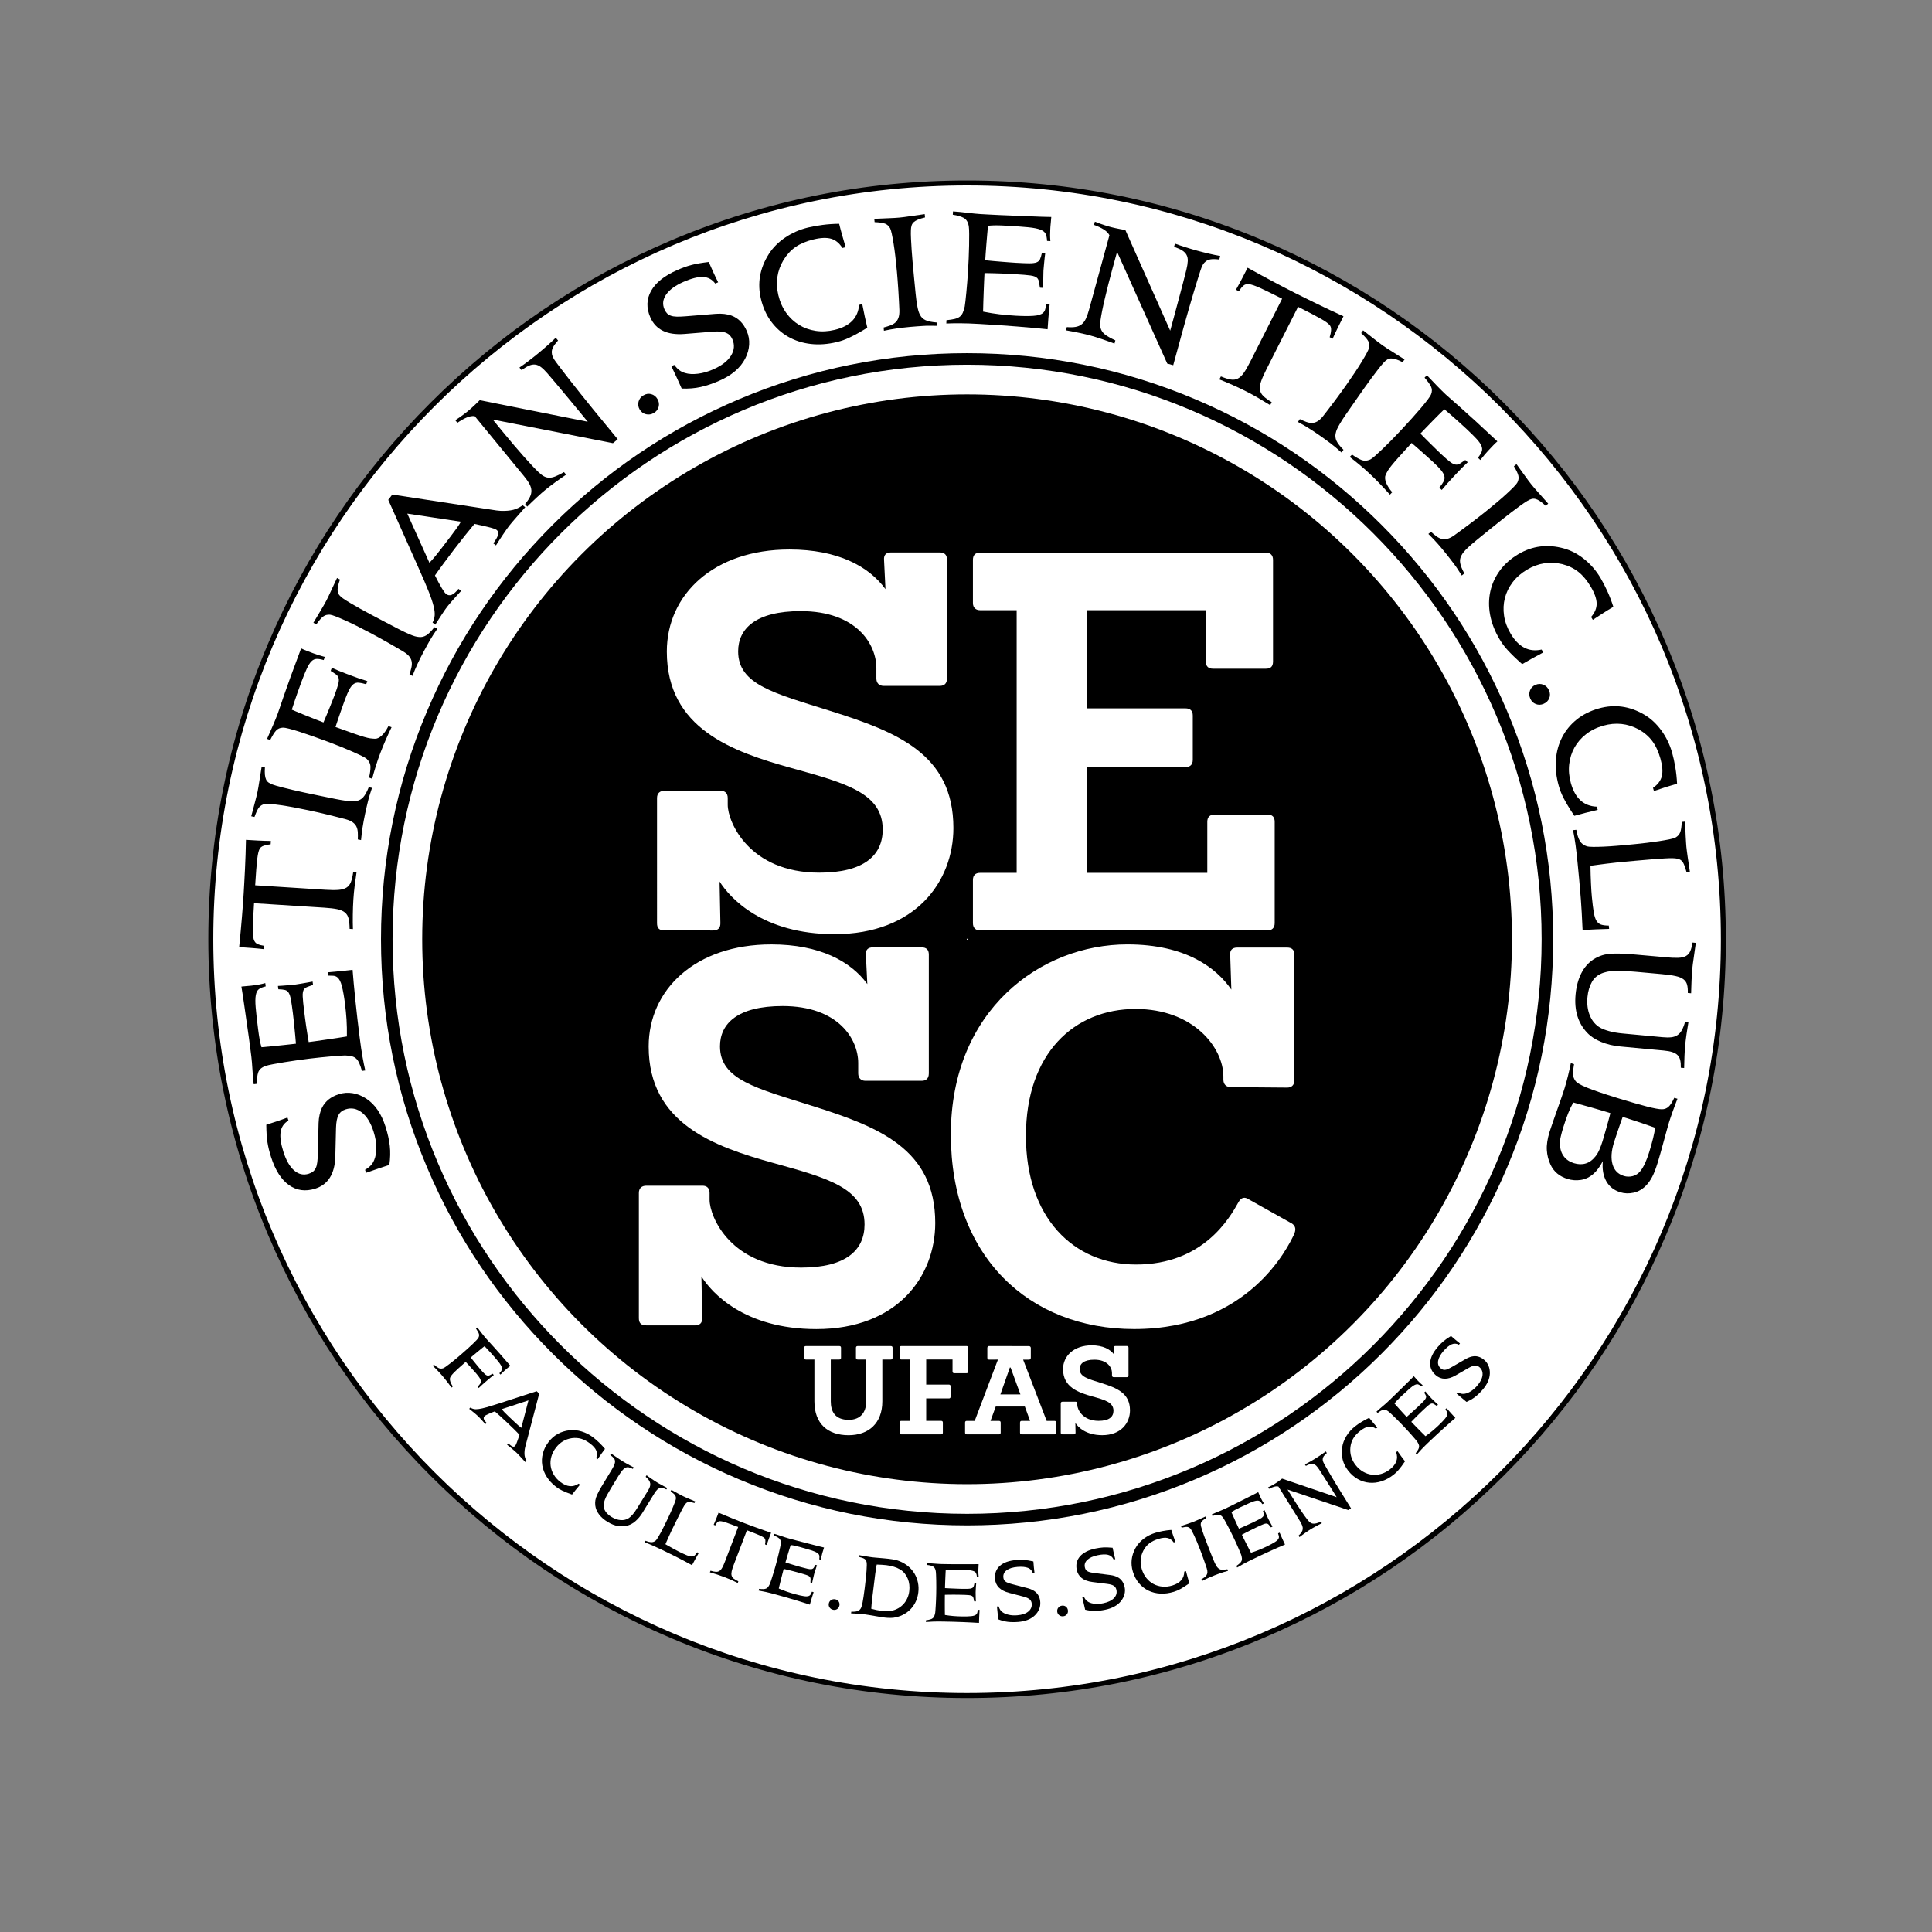<?xml version="1.0" encoding="utf-8"?>
<!-- Generator: Adobe Illustrator 23.1.0, SVG Export Plug-In . SVG Version: 6.00 Build 0)  -->
<svg version="1.1" id="Layer_1" xmlns="http://www.w3.org/2000/svg" xmlns:xlink="http://www.w3.org/1999/xlink" x="0px" y="0px"
	 viewBox="0 0 1080 1080" style="enable-background:new 0 0 1080 1080;" xml:space="preserve">
<rect x="0" y="0" width="1080" height="1080" fill="#808080" stroke="none"/>
<style type="text/css">
	.st0{fill:#FFFFFF;}
</style>
<g>
	<g>
		<circle class="st0" cx="540.61" cy="525.06" r="422.76"/>
		<path d="M540.61,949.2c-57.26,0-112.8-11.21-165.1-33.33c-50.51-21.36-95.87-51.94-134.82-90.9
			c-38.95-38.95-69.53-84.31-90.9-134.82c-22.12-52.29-33.33-107.84-33.33-165.1s11.21-112.8,33.33-165.1
			c21.36-50.51,51.94-95.87,90.9-134.82c38.95-38.95,84.31-69.53,134.82-90.9c52.29-22.12,107.84-33.33,165.1-33.33
			s112.8,11.21,165.1,33.33c50.51,21.36,95.87,51.94,134.82,90.9c38.95,38.95,69.53,84.31,90.9,134.82
			c22.12,52.29,33.33,107.84,33.33,165.1s-11.21,112.8-33.33,165.1c-21.36,50.51-51.94,95.87-90.9,134.82s-84.31,69.53-134.82,90.9
			C653.42,937.98,597.87,949.2,540.61,949.2z M540.61,103.68c-232.35,0-421.37,189.03-421.37,421.37s189.03,421.37,421.37,421.37
			S961.98,757.4,961.98,525.06S772.96,103.68,540.61,103.68z"/>
	</g>
	<g>
		<path d="M540.61,852.69c-44.23,0-87.14-8.66-127.53-25.75c-39.01-16.5-74.05-40.12-104.14-70.21
			c-30.09-30.09-53.71-65.13-70.21-104.14c-17.09-40.39-25.75-83.3-25.75-127.53s8.66-87.14,25.75-127.53
			c16.5-39.01,40.12-74.05,70.21-104.14s65.13-53.71,104.14-70.21c40.39-17.09,83.3-25.75,127.53-25.75s87.14,8.66,127.53,25.75
			c39.01,16.5,74.05,40.12,104.14,70.21c30.09,30.09,53.71,65.13,70.21,104.14c17.09,40.39,25.75,83.3,25.75,127.53
			s-8.66,87.14-25.75,127.53c-16.5,39.01-40.12,74.05-70.21,104.14c-30.09,30.09-65.13,53.71-104.14,70.21
			C627.75,844.02,584.84,852.69,540.61,852.69z M540.61,203.89c-177.09,0-321.17,144.08-321.17,321.17s144.08,321.17,321.17,321.17
			s321.17-144.08,321.17-321.17S717.7,203.89,540.61,203.89z"/>
	</g>
	<g>
		<circle cx="540.61" cy="525.06" r="304.59"/>
	</g>
	<g>
		<g>
			<path d="M204.07,653.93c1.36-0.8,2.43-1.63,3.22-2.47c0.79-0.84,1.43-1.86,1.91-3.07c0.81-1.93,1.19-4.29,1.15-7.07
				c-0.04-2.78-0.55-5.69-1.52-8.74c-1.58-4.96-3.77-8.53-6.57-10.71c-2.8-2.18-5.81-2.76-9.03-1.74c-1.86,0.59-3.2,1.65-4.01,3.19
				c-0.82,1.53-1.28,3.9-1.38,7.09l-0.39,16.05c-0.27,9.71-4.01,15.71-11.22,18c-5.47,1.74-10.37,1.08-14.69-1.99
				c-4.32-3.06-7.67-8.32-10.04-15.76c-0.47-1.47-0.86-2.85-1.18-4.14c-0.32-1.29-0.58-2.62-0.8-3.98
				c-0.21-1.36-0.37-2.83-0.47-4.41c-0.1-1.58-0.16-3.39-0.19-5.43c1.92-0.61,3.89-1.25,5.91-1.92c2.02-0.67,4-1.38,5.94-2.12
				l0.54,1.69c-2.51,1.48-3.97,3.62-4.38,6.42c-0.41,2.8,0.11,6.48,1.56,11.05c1.52,4.79,3.53,8.27,6.01,10.43
				c2.49,2.16,5.2,2.77,8.13,1.84c0.96-0.31,1.75-0.7,2.37-1.17c0.62-0.48,1.14-1.14,1.56-1.99c0.42-0.85,0.7-1.93,0.87-3.26
				c0.17-1.33,0.28-2.99,0.32-4.99l0.4-16.89c0.04-1.63,0.24-3.21,0.59-4.75c0.35-1.54,0.81-2.87,1.39-3.98
				c1.79-3.55,4.91-6.03,9.37-7.45c2.54-0.81,5.12-0.99,7.74-0.55c2.62,0.44,5.15,1.45,7.58,3.04c4.88,3.23,8.46,8.45,10.75,15.67
				c1.24,3.89,2.04,7.49,2.4,10.78c0.37,3.3,0.28,6.83-0.26,10.6c-3.49,1.11-7.84,2.59-13.03,4.42L204.07,653.93z"/>
			<path d="M202.33,598.65c-0.53-1.84-1.04-3.31-1.54-4.41c-0.5-1.1-1.08-1.95-1.75-2.55c-0.67-0.6-1.5-1.02-2.48-1.25
				c-0.98-0.23-2.19-0.38-3.63-0.44c-0.65,0.02-1.67,0.08-3.07,0.16c-1.39,0.09-2.97,0.21-4.74,0.37c-1.77,0.16-3.67,0.34-5.7,0.54
				c-2.03,0.2-4.02,0.42-5.95,0.66l-1.15,0.14c-1.76,0.22-3.84,0.5-6.24,0.83c-2.4,0.33-4.76,0.69-7.07,1.07
				c-2.31,0.38-4.42,0.75-6.34,1.11c-1.92,0.36-3.28,0.68-4.08,0.96c-2.23,0.76-3.63,1.93-4.21,3.53c-0.57,1.59-0.81,3.75-0.7,6.48
				l-1.85,0.23c-0.14-1.11-0.27-2.38-0.39-3.8c-0.12-1.42-0.22-2.83-0.31-4.25c-0.09-1.42-0.18-2.76-0.28-4.03
				c-0.1-1.27-0.21-2.34-0.32-3.22c-0.11-0.88-0.29-2.3-0.54-4.27c-0.25-1.97-0.54-4.19-0.89-6.69c-0.34-2.49-0.72-5.13-1.13-7.91
				c-0.41-2.78-0.79-5.47-1.15-8.08c-0.36-2.61-0.7-4.99-1.04-7.16c-0.33-2.16-0.61-3.89-0.83-5.17c0.76-0.1,1.76-0.19,3-0.29
				c1.24-0.1,2.07-0.17,2.48-0.22l1.32-0.17c1.12-0.14,2.18-0.3,3.2-0.49c1.02-0.19,2.13-0.45,3.35-0.78l0.23,1.85
				c-1.62,0.38-2.87,0.88-3.75,1.5c-0.87,0.62-1.47,1.74-1.77,3.35c-0.3,1.62-0.33,3.9-0.08,6.85c0.25,2.95,0.7,6.98,1.34,12.08
				c0.29,2.29,0.58,4.22,0.86,5.79s0.64,3.05,1.05,4.43c1.77-0.16,3.57-0.33,5.39-0.5c1.83-0.17,3.59-0.35,5.3-0.53
				c1.71-0.18,3.3-0.35,4.77-0.51c1.47-0.16,2.74-0.3,3.79-0.43c-0.12-1.42-0.25-2.92-0.39-4.51c-0.14-1.59-0.29-3.17-0.46-4.73
				c-0.17-1.56-0.32-3.02-0.46-4.37c-0.14-1.35-0.27-2.5-0.39-3.44c-0.4-3.17-0.75-5.64-1.07-7.42c-0.31-1.78-0.73-3.1-1.26-3.96
				c-0.52-0.86-1.23-1.39-2.13-1.61c-0.89-0.22-2.12-0.34-3.67-0.39l-0.23-1.85c0.71-0.03,1.57-0.08,2.58-0.15
				c1.01-0.07,1.99-0.15,2.97-0.24c0.97-0.09,1.84-0.17,2.61-0.24c0.77-0.07,1.3-0.12,1.59-0.16c0.35-0.04,0.87-0.12,1.54-0.24
				c0.67-0.11,1.46-0.24,2.37-0.39c0.91-0.14,1.86-0.31,2.84-0.49c0.99-0.18,1.95-0.36,2.88-0.54l0.23,1.85
				c-1.37,0.47-2.44,0.86-3.21,1.16c-0.77,0.31-1.35,0.72-1.77,1.25c-0.62,0.79-0.88,2.15-0.78,4.08c0.09,1.93,0.37,4.74,0.84,8.44
				c0.1,0.82,0.24,1.92,0.42,3.3c0.17,1.38,0.38,2.87,0.61,4.48c0.23,1.61,0.48,3.23,0.75,4.87c0.27,1.64,0.51,3.1,0.73,4.38
				c1.17-0.15,2.64-0.35,4.4-0.6c1.76-0.25,3.62-0.51,5.58-0.79c1.96-0.28,3.94-0.57,5.93-0.88c1.99-0.31,3.8-0.6,5.44-0.86
				c0.05-3.41-0.02-6.53-0.2-9.37c-0.18-2.84-0.47-5.84-0.87-9.01c-0.49-3.87-1.06-7.1-1.71-9.67c-0.65-2.57-1.53-4.26-2.65-5.08
				c-0.59-0.46-1.33-0.73-2.2-0.8c-0.87-0.07-1.82-0.1-2.83-0.09l-0.23-1.85c2.48-0.19,4.99-0.42,7.52-0.68
				c2.53-0.26,4.65-0.5,6.35-0.71c0.14,2.07,0.35,4.56,0.63,7.48s0.58,6.05,0.92,9.41c0.33,3.36,0.71,6.84,1.14,10.46
				c0.43,3.61,0.85,7.12,1.28,10.53c0.55,4.34,1.07,7.91,1.57,10.71c0.5,2.8,1.02,5.36,1.55,7.68L202.33,598.65z"/>
			<path d="M195.44,519.24c-0.03-2.37-0.22-4.28-0.57-5.73c-0.35-1.44-1.04-2.58-2.05-3.42c-1.01-0.83-2.43-1.44-4.24-1.83
				c-1.81-0.38-4.23-0.67-7.24-0.86l-39.32-2.5c-0.36,5.67-0.58,10.13-0.67,13.38c-0.09,3.26,0.09,5.58,0.53,6.97
				c0.4,1.21,1.1,2.04,2.11,2.49c1.01,0.45,2.25,0.78,3.72,0.99l-0.12,1.86c-2.29-0.26-4.71-0.49-7.25-0.68
				c-2.54-0.19-4.75-0.35-6.64-0.47c0.63-6.24,1.15-11.83,1.55-16.75c0.4-4.92,0.73-9.33,0.97-13.23c0.12-1.83,0.23-3.9,0.35-6.2
				c0.12-2.3,0.24-4.75,0.38-7.36c0.14-2.6,0.25-5.29,0.33-8.07c0.09-2.78,0.16-5.56,0.22-8.34c2.07,0.13,4.33,0.26,6.78,0.39
				c2.45,0.13,4.83,0.2,7.14,0.23l-0.12,1.86c-1.49,0.14-2.8,0.42-3.92,0.82c-1.12,0.4-1.89,1.01-2.29,1.81
				c-0.27,0.58-0.51,1.29-0.71,2.13c-0.2,0.85-0.4,2.02-0.58,3.52c-0.18,1.5-0.36,3.42-0.54,5.74c-0.18,2.33-0.38,5.3-0.61,8.9
				l39.32,2.5c3.01,0.19,5.44,0.21,7.29,0.06c1.85-0.15,3.33-0.57,4.44-1.27c1.11-0.7,1.93-1.74,2.47-3.13
				c0.53-1.39,0.96-3.26,1.29-5.61l1.86,0.12c-0.42,2.82-0.77,5.43-1.08,7.84c-0.3,2.41-0.53,4.86-0.69,7.34
				c-0.17,2.72-0.28,5.57-0.32,8.56c-0.04,2.99-0.02,5.68,0.07,8.05L195.44,519.24z"/>
			<path d="M200.02,469.26c0.06-1.44,0.06-2.74,0-3.9c-0.06-1.16-0.29-2.21-0.7-3.14c-0.41-0.93-1.08-1.75-2.02-2.46
				c-0.94-0.71-2.27-1.31-3.98-1.79c-1.26-0.32-2.84-0.73-4.73-1.22c-1.89-0.49-3.84-0.97-5.86-1.46c-2.01-0.48-3.94-0.93-5.79-1.35
				c-1.85-0.42-3.35-0.75-4.51-0.99c-2.95-0.62-5.75-1.18-8.4-1.67c-2.65-0.49-5.04-0.89-7.19-1.19c-2.14-0.3-3.97-0.52-5.48-0.65
				c-1.51-0.14-2.58-0.15-3.21-0.04c-1.45,0.3-2.57,0.96-3.36,1.97c-0.79,1.01-1.63,2.79-2.52,5.32l-1.82-0.38
				c0.63-2.41,1.29-4.9,1.98-7.47c0.69-2.57,1.2-4.64,1.53-6.21c0.32-1.5,0.66-3.52,1.04-6.04c0.38-2.52,0.8-5.18,1.27-7.99
				l1.82,0.38c-0.11,1.67-0.11,3.05,0,4.12c0.11,1.08,0.33,1.97,0.66,2.68c0.34,0.71,0.82,1.28,1.45,1.71
				c0.63,0.44,1.4,0.81,2.3,1.12c1.24,0.44,2.82,0.91,4.74,1.4c1.92,0.49,3.95,1,6.08,1.5c2.13,0.51,4.24,0.98,6.32,1.42
				c2.08,0.44,3.91,0.82,5.47,1.15l2.95,0.62c3.82,0.8,6.95,1.44,9.39,1.92c2.44,0.48,4.42,0.82,5.95,1.02
				c1.53,0.2,2.73,0.3,3.61,0.3c0.88,0,1.66-0.07,2.36-0.23c1.44-0.24,2.68-0.93,3.7-2.08c1.03-1.14,2.05-3,3.07-5.57l1.82,0.38
				c-0.5,1.53-0.93,2.87-1.3,4.03c-0.36,1.16-0.68,2.29-0.94,3.39c-0.26,1.09-0.52,2.2-0.79,3.33c-0.27,1.12-0.54,2.38-0.84,3.77
				c-0.58,2.78-1.05,5.3-1.4,7.55c-0.35,2.25-0.64,4.63-0.86,7.12L200.02,469.26z"/>
			<path d="M206.3,434.67c0.54-2.26,0.8-4.23,0.8-5.91c0-1.67-0.7-3.19-2.09-4.53c-0.47-0.43-1.4-0.98-2.79-1.67
				c-1.39-0.68-3.04-1.44-4.97-2.29c-1.92-0.85-3.98-1.72-6.18-2.61c-2.19-0.89-4.34-1.73-6.45-2.52l-2.24-0.84
				c-2.66-1-5.27-1.95-7.84-2.85c-2.57-0.9-4.95-1.71-7.15-2.41c-2.2-0.7-4.11-1.26-5.72-1.68s-2.8-0.61-3.57-0.59
				c-1.54,0.05-2.78,0.58-3.73,1.59c-0.95,1-2.06,2.78-3.34,5.33l-1.74-0.66c0.56-1.31,1.12-2.61,1.71-3.91
				c0.58-1.3,1.14-2.56,1.66-3.78c0.53-1.23,1-2.36,1.42-3.4c0.42-1.04,0.78-1.95,1.07-2.73c0.27-0.72,0.67-1.86,1.2-3.44
				c0.53-1.57,1.29-3.8,2.28-6.68c0.99-2.88,2.27-6.49,3.84-10.83c1.57-4.34,3.52-9.61,5.86-15.81c1.07,0.53,2.14,0.99,3.22,1.4
				c1.08,0.41,2.09,0.79,3.03,1.14l0.66,0.25c0.89,0.33,1.84,0.66,2.86,0.98c1.02,0.32,2.18,0.67,3.5,1.03l-0.66,1.74
				c-1.59-0.47-2.92-0.69-3.98-0.64c-1.06,0.04-2.02,0.49-2.87,1.34c-0.85,0.85-1.71,2.19-2.55,4.02c-0.85,1.83-1.86,4.32-3.05,7.48
				c-0.46,1.22-1.19,3.25-2.2,6.09c-1.01,2.84-2.06,5.99-3.17,9.43c1.14,0.49,2.44,1.04,3.88,1.65s2.97,1.23,4.56,1.86
				c1.6,0.63,3.19,1.26,4.79,1.9c1.6,0.63,3.09,1.21,4.47,1.73c0.49-1.14,1.04-2.44,1.65-3.88c0.61-1.45,1.2-2.88,1.77-4.31
				c0.57-1.43,1.1-2.75,1.58-3.95c0.49-1.21,0.85-2.14,1.1-2.81c1.06-2.82,1.8-5.03,2.2-6.61c0.41-1.59,0.4-2.83-0.01-3.75
				c-0.28-0.61-0.74-1.15-1.38-1.61c-0.65-0.46-1.61-1.09-2.89-1.89l0.66-1.74c1.56,0.72,2.94,1.31,4.12,1.79
				c1.18,0.48,2.35,0.93,3.51,1.37l3.41,1.28c1.27,0.48,2.61,0.97,4,1.46c1.4,0.49,3,1.02,4.81,1.57l-0.66,1.74
				c-1.65-0.49-3.02-0.79-4.12-0.89c-1.1-0.1-2.06,0.16-2.89,0.76c-0.83,0.61-1.6,1.58-2.33,2.92c-0.72,1.34-1.54,3.2-2.43,5.58
				c-0.23,0.61-0.56,1.54-1.01,2.8c-0.44,1.26-0.92,2.62-1.45,4.1c-0.53,1.48-1.05,2.99-1.56,4.53c-0.52,1.54-0.97,2.91-1.35,4.09
				c4.23,1.53,7.59,2.73,10.07,3.6c2.49,0.87,4.45,1.52,5.91,1.94c1.45,0.42,2.59,0.69,3.4,0.8c0.81,0.11,1.68,0.19,2.62,0.23
				c1.18,0.06,2.44-0.51,3.77-1.71c1.34-1.2,2.61-3,3.83-5.39l1.74,0.66c-1.1,2.24-2.21,4.67-3.35,7.27
				c-1.14,2.61-2.15,5.07-3.02,7.4c-0.4,1.05-0.81,2.21-1.26,3.46c-0.44,1.26-0.85,2.52-1.24,3.8c-0.39,1.28-0.75,2.51-1.11,3.71
				c-0.35,1.19-0.64,2.26-0.87,3.18L206.3,434.67z"/>
			<path d="M228.9,376.98c0.45-1.37,0.81-2.61,1.07-3.75c0.26-1.13,0.33-2.2,0.19-3.21c-0.14-1.01-0.56-1.98-1.27-2.93
				c-0.71-0.94-1.82-1.88-3.33-2.81c-1.12-0.66-2.53-1.48-4.21-2.47c-1.69-0.99-3.43-1.99-5.23-3.01c-1.8-1.02-3.53-1.98-5.2-2.89
				c-1.66-0.91-3.01-1.64-4.06-2.19c-2.67-1.41-5.21-2.71-7.62-3.92c-2.41-1.2-4.6-2.24-6.58-3.12c-1.98-0.88-3.68-1.59-5.09-2.14
				c-1.42-0.55-2.44-0.85-3.08-0.92c-1.48-0.11-2.74,0.21-3.77,0.97c-1.04,0.76-2.33,2.23-3.89,4.42l-1.65-0.87
				c1.27-2.14,2.58-4.36,3.96-6.64c1.37-2.29,2.43-4.13,3.18-5.55c0.72-1.36,1.6-3.2,2.66-5.52c1.06-2.32,2.2-4.76,3.42-7.33
				l1.65,0.87c-0.56,1.58-0.94,2.9-1.14,3.96c-0.19,1.07-0.23,1.99-0.1,2.76c0.13,0.77,0.44,1.45,0.93,2.04
				c0.49,0.59,1.13,1.16,1.91,1.71c1.07,0.76,2.46,1.65,4.17,2.65c1.71,1,3.52,2.04,5.43,3.12c1.91,1.07,3.8,2.11,5.69,3.1
				c1.88,0.99,3.53,1.86,4.95,2.61l2.67,1.41c3.45,1.82,6.29,3.3,8.5,4.43c2.21,1.13,4.03,2.01,5.44,2.62
				c1.42,0.61,2.54,1.04,3.39,1.28c0.84,0.24,1.62,0.39,2.33,0.43c1.45,0.16,2.83-0.16,4.13-0.98c1.3-0.82,2.8-2.32,4.48-4.51
				l1.65,0.87c-0.9,1.33-1.69,2.51-2.36,3.52c-0.67,1.02-1.28,2.02-1.83,3c-0.55,0.98-1.11,1.97-1.67,2.98
				c-0.56,1.01-1.18,2.14-1.84,3.39c-1.33,2.51-2.47,4.8-3.42,6.87c-0.96,2.07-1.89,4.27-2.78,6.61L228.9,376.98z"/>
			<path d="M241.81,348.03c0.64-1.22,1.03-2.51,1.17-3.86c0.14-1.35-0.05-3.09-0.57-5.24c-0.52-2.15-1.42-4.85-2.72-8.12
				c-1.3-3.27-3.08-7.45-5.36-12.55l-17.29-38.85l2.27-2.96l53.74,8.21c1.38,0.24,2.87,0.47,4.46,0.68c1.59,0.21,3.03,0.3,4.34,0.25
				c2.65-0.05,4.8-0.4,6.44-1.04c1.65-0.64,2.92-1.36,3.83-2.15l1.48,1.13c-0.66,0.76-1.42,1.63-2.28,2.61
				c-0.86,0.98-1.73,1.96-2.59,2.94c-0.86,0.98-1.65,1.89-2.36,2.72c-0.71,0.83-1.25,1.48-1.61,1.95c-0.4,0.52-0.91,1.21-1.53,2.07
				c-0.62,0.86-1.28,1.81-1.96,2.85c-0.69,1.04-1.39,2.1-2.11,3.19c-0.72,1.09-1.36,2.09-1.91,3.01l-1.48-1.13
				c1.53-2.18,2.43-3.82,2.71-4.91c0.28-1.09-0.03-1.98-0.92-2.66c-0.28-0.22-0.85-0.47-1.71-0.75c-0.86-0.29-1.86-0.57-2.99-0.84
				c-1.13-0.27-2.36-0.56-3.69-0.87c-1.33-0.31-2.64-0.59-3.94-0.84c-1.64,1.95-3.43,4.13-5.37,6.56c-1.94,2.43-3.93,4.98-5.98,7.66
				c-1.94,2.54-3.89,5.12-5.84,7.77c-1.95,2.64-3.58,4.91-4.89,6.82c3.04,6.06,5.12,9.51,6.25,10.38c0.99,0.76,2.03,0.9,3.13,0.44
				c1.1-0.46,2.36-1.57,3.77-3.32l1.48,1.13c-0.81,0.87-1.63,1.76-2.43,2.66c-0.81,0.91-1.58,1.77-2.32,2.58
				c-0.74,0.82-1.38,1.55-1.92,2.22c-0.55,0.66-0.94,1.16-1.2,1.49c-0.68,0.89-1.61,2.23-2.79,4.01c-1.18,1.78-2.45,3.75-3.81,5.92
				L241.81,348.03z M251.95,299.79c1.4-1.83,2.55-3.37,3.44-4.63c0.89-1.26,1.64-2.43,2.26-3.53l-29.97-4.52l12.37,27.48
				c1.08-1.11,2.14-2.31,3.2-3.59c1.06-1.28,2.16-2.67,3.31-4.17L251.95,299.79z"/>
			<path d="M275.44,234.53l6.47,7.89c1.8,2.19,3.64,4.38,5.5,6.56c1.87,2.18,3.65,4.24,5.35,6.17c1.7,1.93,3.28,3.67,4.72,5.19
				c1.45,1.53,2.67,2.76,3.67,3.7c1.07,1.03,2.08,1.79,3.02,2.28c0.94,0.49,1.92,0.74,2.95,0.73c1.03,0,2.19-0.27,3.48-0.79
				c1.29-0.52,2.85-1.31,4.68-2.35l1.18,1.44c-0.9,0.58-1.88,1.26-2.94,2.01c-1.06,0.76-2.14,1.52-3.22,2.3
				c-1.08,0.78-2.09,1.53-3.03,2.26c-0.93,0.73-1.7,1.34-2.29,1.82c-0.59,0.49-1.33,1.11-2.2,1.86c-0.87,0.76-1.77,1.57-2.7,2.45
				c-0.93,0.88-1.87,1.76-2.82,2.65c-0.95,0.9-1.8,1.73-2.55,2.49l-1.18-1.44c1.24-1.48,2.15-2.81,2.73-4.02
				c0.58-1.2,0.85-2.4,0.79-3.58c-0.05-1.18-0.43-2.41-1.12-3.67c-0.69-1.27-1.72-2.72-3.07-4.37l-27.48-33.47
				c-1.37-0.18-2.87,0.08-4.49,0.76c-1.62,0.68-3.36,1.67-5.21,2.95l-1.18-1.44c0.72-0.43,1.46-0.93,2.23-1.48
				c0.77-0.55,1.5-1.08,2.2-1.58c0.7-0.5,1.29-0.94,1.77-1.34c0.48-0.39,0.79-0.65,0.93-0.76c0.14-0.11,0.43-0.36,0.89-0.73
				c0.46-0.38,0.99-0.85,1.59-1.42c0.6-0.57,1.26-1.19,1.98-1.85c0.72-0.66,1.4-1.34,2.06-2.04l60.41,12.05
				c-1.28-1.55-2.94-3.58-4.98-6.07c-2.05-2.49-4.17-5.05-6.37-7.69c-2.2-2.63-4.31-5.15-6.32-7.56c-2.01-2.4-3.64-4.32-4.89-5.74
				c-1.29-1.47-2.45-2.62-3.51-3.43c-1.06-0.82-2.12-1.3-3.2-1.45c-1.08-0.15-2.23,0.03-3.46,0.54c-1.23,0.51-2.66,1.36-4.29,2.54
				l-1.18-1.44c1.53-1.03,3.25-2.27,5.16-3.72c1.91-1.45,3.68-2.85,5.33-4.21c1.6-1.31,3.32-2.78,5.16-4.41
				c1.84-1.63,3.39-3.07,4.65-4.33l1.29,1.58c-1.37,1.51-2.31,2.78-2.83,3.82c-0.52,1.04-0.75,2.03-0.67,2.96
				c0.01,0.76,0.18,1.53,0.53,2.32c0.34,0.79,0.92,1.73,1.74,2.82c0.85,1.13,1.96,2.6,3.32,4.39c1.36,1.79,2.93,3.83,4.73,6.11
				c1.79,2.28,3.76,4.77,5.92,7.49c2.15,2.71,4.45,5.56,6.88,8.53l13.74,16.73l-2.67,2.2L275.44,234.53z"/>
			<path d="M359.69,221c1.42-0.85,2.87-1.07,4.35-0.68c1.48,0.4,2.64,1.31,3.48,2.73c0.82,1.37,1.05,2.8,0.69,4.29
				c-0.36,1.49-1.25,2.65-2.67,3.5c-1.42,0.85-2.9,1.09-4.42,0.72c-1.53-0.37-2.7-1.24-3.51-2.61c-0.85-1.42-1.07-2.89-0.66-4.41
				C357.35,223.03,358.26,221.85,359.69,221z"/>
			<path d="M376.94,204c0.94,1.27,1.87,2.25,2.79,2.94c0.92,0.7,2,1.22,3.26,1.58c2.01,0.61,4.39,0.74,7.15,0.4
				c2.76-0.34,5.6-1.15,8.53-2.43c4.77-2.09,8.09-4.64,9.96-7.66c1.87-3.02,2.14-6.07,0.78-9.16c-0.78-1.79-1.98-3.01-3.59-3.66
				c-1.61-0.65-4.01-0.86-7.2-0.62l-16,1.3c-9.68,0.75-16.04-2.34-19.08-9.27c-2.3-5.26-2.16-10.2,0.43-14.82
				c2.59-4.62,7.46-8.5,14.62-11.64c1.41-0.62,2.74-1.15,4-1.61c1.25-0.45,2.55-0.86,3.88-1.21c1.33-0.36,2.77-0.67,4.34-0.93
				c1.56-0.26,3.36-0.52,5.38-0.76c0.81,1.84,1.65,3.73,2.53,5.67c0.88,1.94,1.79,3.83,2.73,5.68l-1.63,0.71
				c-1.74-2.34-4.02-3.57-6.85-3.68c-2.83-0.12-6.44,0.79-10.83,2.71c-4.6,2.02-7.85,4.38-9.74,7.08c-1.88,2.7-2.21,5.46-0.97,8.27
				c0.4,0.92,0.88,1.67,1.42,2.24c0.54,0.57,1.25,1.02,2.14,1.34c0.88,0.32,1.99,0.5,3.33,0.53c1.34,0.03,3-0.04,5-0.2l16.84-1.37
				c1.62-0.13,3.22-0.1,4.78,0.08c1.57,0.19,2.93,0.51,4.1,0.96c3.72,1.41,6.51,4.25,8.39,8.53c1.07,2.44,1.52,4.99,1.36,7.64
				c-0.16,2.65-0.9,5.27-2.23,7.85c-2.7,5.19-7.52,9.3-14.45,12.34c-3.74,1.64-7.23,2.81-10.47,3.52c-3.24,0.71-6.77,1-10.57,0.85
				c-1.47-3.36-3.39-7.52-5.76-12.49L376.94,204z"/>
			<path d="M482.01,170c0.41,2.21,0.88,4.53,1.41,6.96c0.52,2.43,1,4.51,1.41,6.23c-2.12,1.3-3.97,2.39-5.56,3.26
				c-1.59,0.87-3.03,1.61-4.34,2.23c-1.31,0.62-2.53,1.13-3.65,1.52c-1.12,0.39-2.29,0.73-3.5,1.03c-5.12,1.23-9.98,1.58-14.58,1.05
				c-4.6-0.53-8.77-1.86-12.5-3.97c-3.74-2.11-6.93-4.95-9.58-8.51c-2.65-3.56-4.56-7.75-5.73-12.58
				c-2.14-8.85-0.67-17.27,4.41-25.25c2.25-3.52,5.3-6.59,9.15-9.19c3.85-2.6,8.1-4.46,12.76-5.59c2.42-0.58,5.13-1.07,8.14-1.46
				c3.01-0.39,6.09-0.6,9.25-0.63c0.48,2.01,1.04,4.13,1.67,6.35c0.63,2.22,1.27,4.47,1.95,6.74l-1.81,0.44
				c-1.69-2.7-3.77-4.41-6.26-5.15c-2.49-0.74-5.78-0.62-9.86,0.37c-4.03,0.97-7.37,2.37-10.03,4.2c-2.66,1.83-4.93,4.28-6.81,7.35
				c-3.58,6.1-4.53,12.65-2.83,19.67c0.9,3.74,2.36,7.01,4.37,9.81c2.01,2.8,4.41,5.05,7.2,6.75c2.78,1.7,5.88,2.81,9.29,3.33
				c3.41,0.52,6.96,0.33,10.64-0.56c8.51-2.05,13.05-6.71,13.61-13.96L482.01,170z"/>
			<path d="M493.96,183.08c1.39-0.37,2.63-0.75,3.72-1.15c1.09-0.4,2.02-0.93,2.79-1.6c0.77-0.67,1.35-1.55,1.76-2.66
				s0.58-2.55,0.53-4.33c-0.06-1.3-0.14-2.93-0.23-4.88c-0.09-1.95-0.21-3.96-0.34-6.03c-0.13-2.07-0.27-4.04-0.42-5.93
				c-0.15-1.89-0.27-3.42-0.38-4.6c-0.28-3-0.58-5.84-0.88-8.52c-0.31-2.67-0.64-5.08-0.99-7.22c-0.35-2.14-0.68-3.95-1-5.43
				c-0.32-1.49-0.62-2.51-0.91-3.08c-0.72-1.3-1.67-2.18-2.87-2.63c-1.2-0.45-3.14-0.73-5.83-0.84l-0.17-1.86
				c2.48-0.11,5.06-0.22,7.72-0.32c2.66-0.1,4.79-0.22,6.38-0.37c1.53-0.14,3.56-0.41,6.08-0.79c2.52-0.38,5.19-0.77,8-1.15
				l0.17,1.86c-1.63,0.39-2.94,0.8-3.94,1.21c-1,0.42-1.79,0.9-2.36,1.42c-0.58,0.53-0.98,1.16-1.2,1.89
				c-0.23,0.73-0.36,1.58-0.39,2.53c-0.06,1.31-0.04,2.96,0.06,4.94c0.1,1.98,0.22,4.07,0.36,6.25c0.14,2.19,0.32,4.34,0.51,6.46
				c0.2,2.12,0.37,3.98,0.52,5.57l0.28,3c0.36,3.89,0.67,7.07,0.93,9.54c0.26,2.47,0.52,4.47,0.78,5.99
				c0.26,1.52,0.52,2.7,0.78,3.54c0.26,0.84,0.56,1.57,0.92,2.19c0.66,1.31,1.68,2.28,3.08,2.92c1.4,0.64,3.47,1.07,6.23,1.29
				l0.17,1.85c-1.61-0.03-3.02-0.04-4.24-0.05c-1.22,0-2.39,0.03-3.51,0.11c-1.12,0.08-2.26,0.15-3.41,0.23
				c-1.15,0.08-2.43,0.18-3.85,0.31c-2.83,0.26-5.37,0.56-7.63,0.89c-2.26,0.33-4.61,0.76-7.06,1.28L493.96,183.08z"/>
			<path d="M529.07,179c1.91-0.19,3.45-0.43,4.62-0.71c1.17-0.29,2.11-0.71,2.83-1.26c0.71-0.55,1.27-1.29,1.68-2.21
				c0.41-0.92,0.77-2.09,1.09-3.49c0.1-0.65,0.23-1.66,0.4-3.04c0.17-1.38,0.33-2.96,0.49-4.73c0.16-1.77,0.33-3.67,0.5-5.7
				c0.17-2.03,0.32-4.03,0.43-5.97l0.07-1.15c0.1-1.77,0.21-3.87,0.32-6.29c0.11-2.42,0.18-4.8,0.23-7.14
				c0.04-2.34,0.06-4.48,0.05-6.44c-0.01-1.96-0.08-3.35-0.2-4.19c-0.34-2.33-1.24-3.92-2.71-4.78c-1.46-0.85-3.55-1.47-6.25-1.87
				l0.11-1.86c1.12,0.06,2.39,0.17,3.8,0.31c1.41,0.14,2.83,0.29,4.24,0.46c1.41,0.17,2.75,0.32,4.02,0.45
				c1.27,0.13,2.34,0.22,3.23,0.27c0.89,0.05,2.32,0.13,4.3,0.24c1.98,0.11,4.22,0.23,6.74,0.34c2.51,0.11,5.17,0.22,7.98,0.32
				c2.81,0.1,5.53,0.21,8.16,0.33c2.63,0.12,5.04,0.21,7.23,0.28c2.19,0.07,3.93,0.11,5.24,0.12c-0.04,0.77-0.13,1.77-0.26,3.01
				c-0.13,1.24-0.21,2.06-0.23,2.48l-0.07,1.33c-0.06,1.12-0.1,2.2-0.1,3.24c0,1.04,0.05,2.18,0.16,3.43l-1.86-0.11
				c-0.08-1.66-0.35-2.98-0.8-3.96c-0.45-0.97-1.44-1.76-2.98-2.35c-1.54-0.59-3.78-1.03-6.72-1.32c-2.95-0.29-6.99-0.58-12.13-0.87
				c-2.3-0.13-4.26-0.2-5.85-0.2c-1.6,0-3.12,0.08-4.55,0.23c-0.16,1.77-0.32,3.57-0.48,5.39c-0.16,1.83-0.31,3.6-0.44,5.31
				c-0.13,1.71-0.25,3.3-0.36,4.78c-0.11,1.48-0.2,2.74-0.26,3.81c1.41,0.14,2.92,0.29,4.51,0.43c1.59,0.15,3.17,0.28,4.73,0.4
				c1.56,0.12,3.02,0.23,4.38,0.34c1.36,0.11,2.51,0.19,3.45,0.24c3.19,0.18,5.69,0.28,7.49,0.29c1.81,0.01,3.18-0.16,4.12-0.52
				c0.94-0.36,1.59-0.96,1.97-1.8c0.37-0.84,0.72-2.02,1.05-3.54l1.86,0.11c-0.1,0.71-0.21,1.56-0.32,2.56
				c-0.12,1-0.22,1.99-0.3,2.96c-0.09,0.97-0.17,1.84-0.24,2.61c-0.07,0.77-0.12,1.3-0.14,1.59c-0.02,0.35-0.03,0.87-0.04,1.55
				c-0.01,0.68-0.03,1.48-0.05,2.4c-0.02,0.92-0.03,1.88-0.03,2.89c0,1.01,0.01,1.99,0.01,2.93l-1.86-0.11
				c-0.22-1.44-0.4-2.56-0.56-3.37c-0.16-0.81-0.47-1.46-0.91-1.96c-0.67-0.75-1.96-1.25-3.87-1.51c-1.91-0.26-4.73-0.49-8.45-0.7
				c-0.83-0.05-1.94-0.11-3.32-0.19c-1.39-0.08-2.9-0.15-4.52-0.21c-1.63-0.06-3.27-0.11-4.92-0.15c-1.66-0.03-3.14-0.06-4.44-0.08
				c-0.07,1.18-0.14,2.66-0.21,4.43c-0.07,1.77-0.15,3.65-0.23,5.63c-0.08,1.98-0.15,3.98-0.21,5.99c-0.06,2.01-0.1,3.85-0.14,5.5
				c3.34,0.67,6.42,1.17,9.25,1.5c2.82,0.34,5.83,0.6,9.02,0.78c3.9,0.22,7.17,0.25,9.82,0.07c2.65-0.17,4.47-0.74,5.47-1.69
				c0.56-0.5,0.96-1.17,1.18-2.02c0.23-0.85,0.42-1.77,0.6-2.77l1.86,0.11c-0.26,2.47-0.49,4.98-0.69,7.52
				c-0.2,2.54-0.35,4.66-0.45,6.37c-2.06-0.24-4.55-0.48-7.47-0.74c-2.92-0.26-6.06-0.52-9.42-0.8c-3.36-0.28-6.86-0.54-10.49-0.78
				c-3.63-0.24-7.16-0.45-10.58-0.65c-4.37-0.25-7.98-0.38-10.82-0.39c-2.84-0.01-5.45,0.03-7.83,0.13L529.07,179z"/>
			<path d="M624.45,140.78l-2.7,9.84c-0.75,2.74-1.48,5.5-2.18,8.28c-0.7,2.78-1.35,5.43-1.94,7.93c-0.59,2.51-1.1,4.79-1.51,6.86
				c-0.41,2.06-0.71,3.78-0.9,5.14c-0.22,1.47-0.26,2.74-0.12,3.79c0.14,1.05,0.51,2,1.11,2.83c0.6,0.84,1.48,1.63,2.66,2.38
				c1.17,0.75,2.71,1.57,4.62,2.46l-0.49,1.8c-1-0.39-2.11-0.81-3.34-1.24c-1.23-0.43-2.48-0.86-3.74-1.3
				c-1.26-0.44-2.46-0.83-3.59-1.17c-1.13-0.34-2.07-0.61-2.81-0.82c-0.74-0.2-1.67-0.44-2.79-0.72c-1.12-0.28-2.31-0.54-3.56-0.79
				c-1.25-0.25-2.52-0.5-3.79-0.76c-1.28-0.26-2.45-0.47-3.51-0.64l0.49-1.8c1.92,0.16,3.54,0.13,4.86-0.1
				c1.32-0.22,2.44-0.69,3.38-1.42c0.93-0.72,1.72-1.74,2.35-3.04c0.63-1.3,1.23-2.98,1.79-5.03l11.44-41.77
				c-0.65-1.22-1.72-2.29-3.21-3.23c-1.49-0.93-3.3-1.78-5.42-2.54l0.49-1.8c0.77,0.33,1.6,0.65,2.5,0.96
				c0.9,0.31,1.75,0.6,2.56,0.89c0.81,0.28,1.52,0.51,2.12,0.67c0.6,0.16,0.98,0.27,1.16,0.32c0.17,0.05,0.54,0.15,1.11,0.3
				c0.57,0.16,1.26,0.32,2.08,0.48c0.81,0.16,1.7,0.34,2.66,0.54c0.96,0.2,1.91,0.37,2.85,0.5l25.07,56.27
				c0.53-1.94,1.22-4.46,2.07-7.57c0.85-3.11,1.72-6.32,2.59-9.64c0.88-3.32,1.72-6.49,2.52-9.52c0.8-3.03,1.42-5.47,1.86-7.31
				c0.46-1.9,0.72-3.51,0.78-4.85c0.06-1.33-0.16-2.48-0.67-3.45c-0.5-0.97-1.32-1.8-2.44-2.51c-1.13-0.71-2.64-1.38-4.55-2.03
				l0.49-1.8c1.72,0.66,3.73,1.34,6.01,2.06c2.29,0.72,4.46,1.36,6.51,1.92c2,0.55,4.19,1.1,6.58,1.66
				c2.39,0.56,4.47,0.99,6.23,1.29l-0.54,1.97c-2.02-0.25-3.6-0.28-4.75-0.11c-1.15,0.18-2.09,0.56-2.8,1.16
				c-0.61,0.45-1.14,1.04-1.59,1.77c-0.45,0.74-0.88,1.75-1.3,3.05c-0.43,1.35-0.99,3.1-1.67,5.25c-0.68,2.15-1.43,4.61-2.25,7.39
				c-0.82,2.78-1.72,5.83-2.69,9.15c-0.97,3.32-1.97,6.84-2.98,10.55l-5.72,20.88l-3.34-0.91L624.45,140.78z"/>
			<path d="M682.5,210.43c2.19,0.91,4.02,1.49,5.49,1.73c1.47,0.25,2.78,0.07,3.95-0.54c1.17-0.6,2.28-1.66,3.35-3.18
				c1.07-1.52,2.28-3.62,3.64-6.31l17.79-35.15c-5.07-2.56-9.08-4.53-12.04-5.89c-2.96-1.36-5.16-2.12-6.62-2.26
				c-1.27-0.11-2.31,0.21-3.12,0.96c-0.81,0.75-1.6,1.76-2.38,3.02l-1.66-0.84c1.15-2.01,2.31-4.14,3.48-6.39
				c1.17-2.26,2.19-4.23,3.04-5.92c5.49,3.04,10.42,5.72,14.78,8.03c4.37,2.31,8.29,4.35,11.78,6.11c1.63,0.83,3.49,1.75,5.56,2.77
				c2.07,1.02,4.27,2.1,6.61,3.25c2.34,1.15,4.76,2.31,7.29,3.49c2.52,1.18,5.05,2.34,7.58,3.49c-0.94,1.85-1.95,3.87-3.03,6.08
				c-1.08,2.2-2.09,4.36-3.03,6.47l-1.66-0.84c0.46-1.43,0.72-2.73,0.79-3.92c0.07-1.19-0.18-2.13-0.76-2.82
				c-0.42-0.48-0.98-0.98-1.68-1.5c-0.7-0.52-1.7-1.16-3.01-1.92c-1.31-0.76-3-1.68-5.07-2.76c-2.07-1.08-4.72-2.44-7.94-4.07
				l-17.79,35.15c-1.36,2.69-2.34,4.92-2.93,6.67c-0.59,1.76-0.78,3.28-0.58,4.58c0.2,1.3,0.84,2.46,1.91,3.5
				c1.07,1.04,2.62,2.17,4.65,3.4l-0.84,1.66c-2.43-1.49-4.69-2.85-6.79-4.08c-2.1-1.23-4.25-2.4-6.47-3.52
				c-2.43-1.23-5.01-2.45-7.74-3.67c-2.73-1.22-5.21-2.25-7.43-3.11L682.5,210.43z"/>
			<path d="M726.62,234.31c1.3,0.62,2.49,1.13,3.58,1.54c1.09,0.4,2.14,0.6,3.16,0.59c1.02-0.01,2.04-0.3,3.06-0.89
				c1.02-0.58,2.09-1.57,3.21-2.95c0.79-1.03,1.79-2.32,2.98-3.87c1.19-1.55,2.41-3.15,3.65-4.81c1.24-1.66,2.41-3.26,3.52-4.79
				c1.11-1.53,2.01-2.78,2.69-3.75c1.73-2.47,3.35-4.82,4.84-7.06c1.5-2.24,2.8-4.28,3.93-6.13c1.12-1.85,2.04-3.45,2.76-4.78
				c0.72-1.34,1.15-2.32,1.3-2.94c0.3-1.45,0.13-2.74-0.49-3.86c-0.62-1.12-1.92-2.59-3.9-4.41l1.07-1.53
				c1.97,1.52,3.99,3.11,6.09,4.76c2.09,1.65,3.8,2.93,5.1,3.85c1.26,0.88,2.97,2,5.14,3.34c2.17,1.34,4.45,2.78,6.84,4.31
				l-1.07,1.53c-1.49-0.76-2.76-1.3-3.79-1.63c-1.03-0.33-1.94-0.48-2.72-0.45c-0.78,0.03-1.5,0.25-2.14,0.66
				c-0.65,0.41-1.3,0.97-1.94,1.68c-0.89,0.96-1.94,2.23-3.15,3.8c-1.21,1.57-2.47,3.24-3.78,4.99s-2.57,3.51-3.79,5.25
				c-1.22,1.74-2.29,3.27-3.21,4.58l-1.73,2.47c-2.24,3.2-4.07,5.82-5.47,7.87c-1.4,2.05-2.5,3.74-3.28,5.07
				c-0.79,1.33-1.35,2.39-1.7,3.2c-0.35,0.8-0.59,1.56-0.72,2.26c-0.34,1.42-0.19,2.83,0.45,4.22c0.65,1.39,1.95,3.07,3.91,5.02
				l-1.07,1.53c-1.2-1.06-2.27-1.99-3.2-2.78c-0.93-0.79-1.84-1.52-2.74-2.19c-0.9-0.67-1.82-1.35-2.75-2.04
				c-0.93-0.69-1.97-1.44-3.13-2.25c-2.32-1.63-4.45-3.05-6.39-4.26c-1.93-1.21-4-2.41-6.2-3.59L726.62,234.31z"/>
			<path d="M755.8,254.1c1.88,1.36,3.6,2.36,5.15,3c1.55,0.64,3.21,0.58,4.98-0.19c0.58-0.27,1.44-0.92,2.61-1.94
				c1.16-1.02,2.5-2.26,4.02-3.71c1.52-1.45,3.12-3.02,4.78-4.7s3.26-3.35,4.8-4.99l1.64-1.75c1.94-2.07,3.82-4.12,5.64-6.14
				c1.82-2.03,3.47-3.92,4.97-5.68c1.49-1.76,2.74-3.31,3.74-4.64c1-1.33,1.64-2.35,1.91-3.07c0.54-1.44,0.53-2.79-0.04-4.05
				c-0.56-1.26-1.78-2.97-3.65-5.12l1.28-1.36c0.99,1.01,1.98,2.04,2.95,3.08c0.98,1.04,1.93,2.03,2.86,2.99
				c0.93,0.95,1.79,1.83,2.6,2.62c0.8,0.79,1.5,1.47,2.11,2.04c0.56,0.53,1.46,1.33,2.71,2.42c1.25,1.09,3.01,2.64,5.3,4.66
				c2.28,2.02,5.13,4.59,8.53,7.7c3.41,3.11,7.53,6.94,12.36,11.47c-0.9,0.78-1.74,1.59-2.53,2.43c-0.79,0.84-1.53,1.63-2.22,2.36
				l-0.49,0.52c-0.65,0.69-1.31,1.44-2,2.26c-0.69,0.82-1.45,1.76-2.29,2.84l-1.36-1.27c1.05-1.29,1.75-2.43,2.12-3.43
				c0.37-1,0.32-2.05-0.13-3.17c-0.46-1.12-1.37-2.42-2.73-3.9c-1.37-1.48-3.28-3.38-5.74-5.69c-0.95-0.89-2.55-2.35-4.79-4.37
				c-2.24-2.02-4.74-4.2-7.49-6.54c-0.89,0.87-1.9,1.85-3.01,2.95c-1.12,1.1-2.27,2.27-3.47,3.5c-1.2,1.23-2.39,2.46-3.59,3.69
				c-1.2,1.23-2.3,2.39-3.31,3.46c0.87,0.89,1.85,1.9,2.95,3.01c1.1,1.12,2.2,2.21,3.31,3.28c1.1,1.07,2.12,2.07,3.05,2.98
				c0.93,0.91,1.65,1.61,2.17,2.1c2.2,2.06,3.95,3.59,5.26,4.57c1.31,0.98,2.46,1.46,3.47,1.43c0.67-0.02,1.34-0.24,2.02-0.66
				c0.68-0.42,1.63-1.07,2.86-1.94l1.36,1.27c-1.26,1.17-2.34,2.21-3.23,3.12c-0.89,0.91-1.76,1.81-2.61,2.72l-2.49,2.65
				c-0.93,0.99-1.89,2.04-2.88,3.14c-0.99,1.1-2.09,2.38-3.3,3.84l-1.36-1.28c1.09-1.33,1.89-2.49,2.4-3.47
				c0.51-0.98,0.65-1.97,0.41-2.96c-0.24-1-0.84-2.09-1.8-3.27c-0.96-1.18-2.37-2.65-4.22-4.38c-0.48-0.45-1.21-1.11-2.2-2
				c-0.99-0.89-2.07-1.86-3.23-2.91c-1.16-1.05-2.36-2.11-3.59-3.18c-1.23-1.07-2.31-2.01-3.26-2.81c-3.03,3.32-5.43,5.96-7.19,7.92
				c-1.76,1.96-3.11,3.53-4.05,4.71c-0.95,1.18-1.63,2.12-2.04,2.83c-0.42,0.7-0.82,1.48-1.21,2.33c-0.51,1.06-0.47,2.44,0.13,4.14
				c0.6,1.7,1.77,3.56,3.51,5.6l-1.28,1.36c-1.65-1.87-3.46-3.83-5.43-5.88c-1.97-2.05-3.86-3.93-5.67-5.63
				c-0.82-0.77-1.73-1.6-2.72-2.49c-0.99-0.89-2-1.76-3.03-2.6c-1.03-0.85-2.03-1.66-3-2.45c-0.97-0.79-1.84-1.46-2.61-2.02
				L755.8,254.1z"/>
			<path d="M799.93,297.29c1.07,0.96,2.08,1.78,3.01,2.48c0.93,0.69,1.89,1.17,2.87,1.45c0.98,0.28,2.04,0.27,3.19,0
				c1.14-0.27,2.45-0.92,3.9-1.94c1.05-0.77,2.37-1.73,3.94-2.88c1.58-1.15,3.19-2.35,4.84-3.6c1.65-1.25,3.22-2.46,4.72-3.62
				c1.49-1.16,2.7-2.11,3.63-2.85c2.35-1.89,4.56-3.7,6.62-5.43c2.06-1.73,3.89-3.33,5.48-4.8c1.59-1.47,2.92-2.74,3.98-3.83
				c1.07-1.08,1.75-1.9,2.07-2.46c0.69-1.31,0.89-2.59,0.61-3.85c-0.28-1.25-1.12-3.03-2.51-5.32l1.45-1.17
				c1.46,2.01,2.97,4.1,4.52,6.27c1.55,2.17,2.83,3.88,3.83,5.12c0.96,1.2,2.3,2.74,4.01,4.64c1.71,1.89,3.5,3.91,5.37,6.05
				l-1.45,1.17c-1.22-1.14-2.28-2.02-3.19-2.62c-0.9-0.6-1.73-1-2.49-1.19c-0.76-0.19-1.51-0.18-2.24,0.04
				c-0.74,0.21-1.52,0.57-2.33,1.07c-1.13,0.68-2.49,1.6-4.09,2.77c-1.6,1.17-3.28,2.42-5.02,3.74c-1.74,1.32-3.45,2.65-5.11,3.99
				c-1.66,1.33-3.11,2.5-4.36,3.5l-2.35,1.89c-3.04,2.44-5.53,4.46-7.44,6.03c-1.92,1.58-3.44,2.9-4.57,3.95
				c-1.13,1.05-1.97,1.92-2.53,2.6c-0.56,0.68-1,1.33-1.32,1.97c-0.73,1.27-0.97,2.66-0.74,4.18c0.23,1.52,1.02,3.49,2.35,5.91
				l-1.45,1.17c-0.86-1.36-1.63-2.55-2.29-3.57c-0.67-1.02-1.34-1.98-2.02-2.87c-0.68-0.9-1.37-1.8-2.07-2.72
				c-0.7-0.92-1.49-1.93-2.38-3.04c-1.78-2.21-3.43-4.17-4.94-5.87c-1.52-1.7-3.17-3.43-4.96-5.18L799.93,297.29z"/>
			<path d="M862.71,364.71c-2,1.04-4.08,2.17-6.25,3.38c-2.17,1.21-4.02,2.27-5.55,3.17c-1.87-1.65-3.45-3.1-4.74-4.36
				c-1.3-1.26-2.43-2.43-3.41-3.5c-0.98-1.07-1.82-2.09-2.52-3.05c-0.7-0.96-1.37-1.97-2-3.04c-2.68-4.53-4.43-9.08-5.27-13.63
				c-0.84-4.56-0.79-8.93,0.14-13.12c0.93-4.19,2.7-8.07,5.33-11.65c2.63-3.58,6.08-6.63,10.36-9.16
				c7.84-4.63,16.32-5.69,25.44-3.17c4.03,1.12,7.85,3.14,11.46,6.06c3.61,2.92,6.64,6.44,9.07,10.56c1.26,2.14,2.52,4.59,3.78,7.35
				c1.25,2.76,2.36,5.65,3.31,8.66c-1.78,1.05-3.65,2.2-5.59,3.45c-1.94,1.25-3.9,2.53-5.88,3.83l-0.95-1.6
				c2.08-2.4,3.12-4.9,3.1-7.5c-0.03-2.6-1.1-5.7-3.24-9.32c-2.11-3.57-4.42-6.35-6.95-8.36c-2.53-2.01-5.53-3.46-9.02-4.36
				c-6.88-1.64-13.42-0.62-19.64,3.05c-3.31,1.96-6.01,4.31-8.1,7.05c-2.09,2.74-3.54,5.7-4.35,8.86c-0.81,3.16-0.97,6.45-0.46,9.86
				c0.5,3.41,1.72,6.75,3.65,10.01c4.45,7.54,10.23,10.51,17.33,8.93L862.71,364.71z"/>
			<path d="M865.93,385.96c0.65,1.52,0.68,2.99,0.1,4.4c-0.59,1.41-1.64,2.44-3.16,3.09c-1.47,0.63-2.92,0.67-4.34,0.12
				c-1.43-0.55-2.46-1.58-3.12-3.11c-0.65-1.52-0.7-3.02-0.13-4.48c0.56-1.46,1.58-2.51,3.05-3.14c1.52-0.65,3.01-0.68,4.46-0.07
				C864.23,383.37,865.28,384.44,865.93,385.96z"/>
			<path d="M893.12,452.73c-2.2,0.5-4.5,1.05-6.9,1.67c-2.41,0.62-4.46,1.17-6.17,1.65c-1.38-2.07-2.54-3.88-3.47-5.43
				c-0.93-1.55-1.73-2.97-2.4-4.26c-0.67-1.29-1.22-2.48-1.66-3.59c-0.43-1.11-0.82-2.26-1.16-3.45c-1.43-5.07-1.97-9.91-1.61-14.53
				c0.35-4.62,1.51-8.84,3.48-12.65c1.97-3.81,4.68-7.12,8.13-9.9c3.45-2.79,7.57-4.86,12.35-6.21c8.77-2.48,17.23-1.34,25.4,3.43
				c3.61,2.11,6.79,5.04,9.54,8.79c2.75,3.74,4.77,7.92,6.08,12.53c0.68,2.39,1.27,5.08,1.77,8.08c0.51,2.99,0.84,6.06,0.99,9.22
				c-1.99,0.56-4.09,1.2-6.28,1.91c-2.2,0.71-4.42,1.45-6.66,2.2l-0.51-1.79c2.63-1.79,4.27-3.94,4.91-6.46
				c0.64-2.52,0.39-5.8-0.75-9.84c-1.13-3.98-2.65-7.27-4.59-9.86c-1.93-2.59-4.47-4.76-7.6-6.52c-6.23-3.34-12.82-4.03-19.76-2.07
				c-3.7,1.05-6.91,2.63-9.63,4.75c-2.72,2.12-4.88,4.61-6.47,7.45c-1.59,2.85-2.58,5.99-2.97,9.41c-0.38,3.43-0.06,6.96,0.97,10.61
				c2.38,8.42,7.21,12.78,14.48,13.06L893.12,452.73z"/>
			<path d="M881.16,463.88c0.51,2.86,1.2,4.98,2.08,6.35c0.87,1.37,2.11,2.31,3.7,2.81c0.68,0.23,1.86,0.36,3.56,0.37
				c1.69,0.02,3.68-0.03,5.96-0.13c2.28-0.1,4.73-0.26,7.35-0.48c2.62-0.22,5.23-0.46,7.82-0.7l2.38-0.23
				c2-0.19,4.19-0.43,6.57-0.72c2.38-0.29,4.64-0.59,6.78-0.92c2.14-0.33,4.05-0.66,5.74-1c1.69-0.34,2.88-0.69,3.55-1.05
				c1.24-0.71,2.1-1.67,2.58-2.88c0.48-1.2,0.77-3.15,0.87-5.83l1.86-0.18c0.05,1.18,0.11,2.51,0.16,4c0.05,1.48,0.12,2.92,0.19,4.3
				c0.07,1.39,0.15,2.62,0.22,3.68c0.07,1.06,0.13,1.77,0.16,2.12c0.04,0.41,0.12,1.12,0.25,2.12c0.12,1,0.28,2.16,0.47,3.48
				c0.19,1.32,0.4,2.73,0.63,4.22c0.23,1.49,0.44,2.91,0.63,4.26l-1.85,0.18c-0.46-1.68-0.94-3.13-1.44-4.36
				c-0.51-1.23-1.17-2.1-1.99-2.62c-0.89-0.57-2.34-0.88-4.37-0.92c-0.78-0.05-2.3,0-4.58,0.13c-2.28,0.13-4.78,0.31-7.52,0.54
				c-2.74,0.23-5.51,0.47-8.31,0.71c-2.8,0.24-5.11,0.45-6.94,0.62l-2.65,0.25c-2.18,0.21-4.5,0.48-6.97,0.8
				c-2.47,0.33-5.46,0.72-8.98,1.17c0.05,3.62,0.14,6.94,0.29,9.96c0.14,3.02,0.3,5.47,0.48,7.35c0.35,3.59,0.69,6.45,1.05,8.59
				c0.35,2.13,0.86,3.75,1.53,4.85c0.67,1.09,1.54,1.81,2.61,2.16c1.07,0.34,2.5,0.52,4.29,0.53l0.18,1.86
				c-2.31,0.04-4.68,0.12-7.11,0.24c-2.43,0.11-5,0.24-7.72,0.38c-0.19-3.85-0.35-7.1-0.49-9.76c-0.14-2.66-0.29-5.04-0.46-7.13
				c-0.17-2.09-0.33-4.06-0.48-5.88c-0.15-1.83-0.32-3.77-0.51-5.83l-0.86-8.92c-0.34-3.59-0.72-6.88-1.12-9.88
				c-0.41-2.99-0.88-5.8-1.43-8.42L881.16,463.88z"/>
			<path d="M929.43,579.8c1.82,0.17,3.41,0.19,4.76,0.04c1.35-0.14,2.52-0.54,3.5-1.19c0.98-0.65,1.81-1.58,2.49-2.8
				c0.68-1.22,1.29-2.81,1.83-4.77l1.86,0.17c-0.15,0.94-0.32,2.02-0.53,3.25c-0.2,1.23-0.39,2.46-0.57,3.69
				c-0.17,1.23-0.33,2.4-0.46,3.52c-0.13,1.11-0.23,2.03-0.3,2.73c-0.07,0.71-0.13,1.58-0.2,2.61c-0.07,1.03-0.12,2.11-0.17,3.24
				c-0.05,1.12-0.08,2.26-0.1,3.42c-0.02,1.16-0.05,2.27-0.09,3.33l-1.86-0.17c0.04-1.66-0.07-3.05-0.32-4.17
				c-0.25-1.12-0.73-2.06-1.43-2.81c-0.7-0.75-1.69-1.33-2.96-1.75c-1.27-0.42-2.9-0.72-4.91-0.9l-24.21-2.26
				c-3.89-0.36-7.46-1.22-10.72-2.56c-3.26-1.34-5.84-3.03-7.73-5.05c-5.2-5.42-7.38-12.57-6.55-21.47
				c0.42-4.48,1.47-8.39,3.15-11.74c1.68-3.35,3.94-5.96,6.79-7.83c1.64-1.04,3.3-1.82,4.99-2.34c1.68-0.53,3.82-0.83,6.41-0.92
				c2.59-0.08,5.88,0.03,9.86,0.34c3.98,0.31,9.09,0.76,15.34,1.35l3.8,0.36c2.89,0.27,5.24,0.37,7.06,0.3
				c1.82-0.07,3.26-0.41,4.33-1.02c1.07-0.61,1.87-1.52,2.39-2.72c0.53-1.2,0.94-2.8,1.25-4.79l1.85,0.17
				c-0.39,2.87-0.78,5.63-1.17,8.27c-0.4,2.64-0.66,4.63-0.78,5.99c-0.07,0.76-0.15,1.74-0.23,2.92c-0.08,1.18-0.15,2.41-0.21,3.68
				c-0.06,1.27-0.11,2.56-0.14,3.86c-0.03,1.3-0.07,2.46-0.1,3.47l-1.86-0.17c0.06-1.9-0.08-3.45-0.41-4.67
				c-0.33-1.22-1.01-2.22-2.04-3c-1.03-0.78-2.49-1.38-4.38-1.79c-1.89-0.42-4.34-0.76-7.34-1.04l-2.74-0.26
				c-4.77-0.45-8.78-0.81-12.02-1.08c-3.24-0.27-5.99-0.46-8.24-0.55c-2.25-0.09-4.14-0.05-5.67,0.14c-1.53,0.18-2.94,0.48-4.23,0.9
				c-2.94,0.97-5.11,2.67-6.49,5.1c-1.38,2.42-2.23,5.26-2.53,8.5c-0.36,3.89,0.08,7.35,1.35,10.38c1.26,3.03,3.19,5.29,5.78,6.78
				c1.24,0.71,2.95,1.36,5.12,1.95c2.17,0.59,4.61,1.01,7.32,1.26L929.43,579.8z"/>
			<path d="M879.89,594.88c-0.43,2.4-0.62,4.3-0.55,5.68c0.07,1.38,0.54,2.64,1.43,3.79c0.4,0.5,1.09,1.03,2.06,1.61
				c0.97,0.58,2.37,1.24,4.21,2c1.84,0.75,4.17,1.62,7,2.58c2.83,0.97,6.3,2.09,10.43,3.36l1.27,0.39c2.77,0.86,5.41,1.64,7.91,2.35
				c2.5,0.71,4.76,1.33,6.76,1.86c2,0.53,3.75,0.93,5.25,1.2c1.49,0.28,2.61,0.41,3.36,0.39c1.42,0.01,2.65-0.45,3.68-1.37
				c1.03-0.92,2.1-2.6,3.23-5.04l1.78,0.55c-0.32,0.83-0.71,1.85-1.18,3.07c-0.47,1.22-0.94,2.48-1.4,3.79
				c-0.47,1.31-0.89,2.53-1.27,3.65c-0.38,1.12-0.66,1.99-0.86,2.61c-0.17,0.56-0.53,1.82-1.07,3.76c-0.54,1.94-1.12,4.08-1.76,6.42
				c-0.63,2.34-1.27,4.65-1.91,6.93c-0.64,2.28-1.16,4.07-1.57,5.37c-1.07,3.45-2.09,6.1-3.07,7.97c-0.98,1.86-2.07,3.45-3.28,4.74
				c-2.11,2.2-4.47,3.59-7.09,4.17c-2.63,0.58-5.12,0.51-7.5-0.23c-3.56-1.1-6.18-3.18-7.87-6.24c-1.69-3.06-2.31-6.78-1.89-11.17
				c-1.54,2.99-3.26,5.34-5.15,7.04c-2.2,1.92-4.57,3.08-7.11,3.47c-2.54,0.39-5.02,0.21-7.45-0.54c-4.52-1.4-7.7-4.05-9.52-7.96
				c-1.2-2.54-1.89-5.26-2.07-8.16c-0.19-2.91,0.33-6.31,1.53-10.21c0.09-0.28,0.33-1.03,0.74-2.23c0.4-1.21,0.9-2.65,1.48-4.33
				c0.58-1.68,1.22-3.48,1.9-5.4c0.69-1.92,1.33-3.74,1.92-5.44c0.59-1.71,1.1-3.21,1.53-4.5c0.43-1.29,0.71-2.14,0.83-2.53
				c0.26-0.85,0.57-1.88,0.91-3.11c0.35-1.23,0.68-2.48,0.98-3.78c0.31-1.3,0.61-2.57,0.9-3.81c0.29-1.24,0.52-2.33,0.69-3.27
				L879.89,594.88z M900.22,622.25c-3.9-1.21-7.56-2.29-10.98-3.26c-3.42-0.96-6.67-1.86-9.76-2.69c-1.1,1.95-2.08,4.02-2.94,6.2
				c-0.86,2.18-1.76,4.8-2.71,7.85c-0.51,1.64-0.96,3.29-1.35,4.97c-0.39,1.67-0.55,3.17-0.46,4.5c0.11,2.64,0.84,4.84,2.18,6.62
				c1.34,1.78,3.2,3.03,5.57,3.77c2.37,0.73,4.58,0.8,6.63,0.19c2.05-0.61,3.89-1.96,5.53-4.05c0.8-0.99,1.52-2.22,2.16-3.7
				c0.64-1.47,1.22-3.06,1.75-4.75c0.19-0.62,0.47-1.56,0.82-2.81c0.36-1.25,0.75-2.63,1.19-4.14c0.43-1.51,0.86-3.03,1.28-4.57
				C899.54,624.83,899.91,623.46,900.22,622.25z M907.08,624.38c-0.37,1-0.81,2.22-1.32,3.68c-0.51,1.45-1,2.88-1.46,4.28
				c-0.47,1.4-0.9,2.7-1.29,3.87c-0.4,1.18-0.66,1.99-0.8,2.44c-1.49,4.8-1.75,8.87-0.8,12.2c0.95,3.33,3.04,5.49,6.26,6.49
				c1.64,0.51,3.31,0.55,5.03,0.11c1.71-0.43,3.18-1.42,4.4-2.96c1.75-2.25,3.36-5.74,4.82-10.49c0.89-2.88,1.62-5.5,2.2-7.87
				c0.58-2.36,0.93-4.26,1.07-5.71c-2.34-0.85-4.96-1.77-7.88-2.76c-2.91-0.99-5.56-1.86-7.93-2.59L907.08,624.38z"/>
		</g>
		<g>
			<path d="M242.59,762.85c0.9,0.81,1.74,1.43,2.51,1.85c0.77,0.42,1.64,0.48,2.61,0.18c0.31-0.11,0.8-0.4,1.46-0.86
				c0.66-0.47,1.43-1.04,2.3-1.71c0.87-0.67,1.79-1.4,2.75-2.18c0.96-0.79,1.88-1.56,2.77-2.33l0.95-0.82
				c1.13-0.97,2.22-1.93,3.28-2.89c1.06-0.95,2.03-1.85,2.9-2.68c0.87-0.84,1.61-1.57,2.21-2.21c0.6-0.64,0.98-1.13,1.16-1.49
				c0.36-0.72,0.43-1.42,0.21-2.11c-0.22-0.69-0.76-1.64-1.61-2.87l0.74-0.64c0.46,0.58,0.92,1.17,1.37,1.76
				c0.45,0.59,0.89,1.16,1.32,1.71c0.43,0.55,0.83,1.05,1.21,1.51c0.37,0.46,0.7,0.85,0.98,1.18c0.26,0.3,0.69,0.78,1.28,1.41
				c0.59,0.64,1.42,1.54,2.5,2.72c1.08,1.18,2.41,2.67,4.01,4.48c1.6,1.81,3.53,4.03,5.8,6.65c-0.51,0.36-0.99,0.73-1.45,1.13
				c-0.46,0.39-0.89,0.76-1.28,1.11l-0.28,0.24c-0.37,0.32-0.76,0.68-1.17,1.07c-0.4,0.39-0.85,0.84-1.35,1.35l-0.64-0.74
				c0.62-0.61,1.05-1.17,1.29-1.67c0.25-0.5,0.28-1.05,0.11-1.66c-0.17-0.61-0.58-1.33-1.2-2.18c-0.63-0.85-1.52-1.94-2.67-3.28
				c-0.44-0.52-1.19-1.36-2.25-2.54c-1.05-1.18-2.23-2.45-3.54-3.82c-0.51,0.4-1.09,0.86-1.73,1.37c-0.64,0.51-1.31,1.05-2,1.63
				c-0.69,0.57-1.38,1.15-2.07,1.72c-0.69,0.57-1.33,1.11-1.92,1.62c0.4,0.51,0.86,1.09,1.37,1.73c0.51,0.64,1.02,1.27,1.54,1.89
				c0.51,0.62,0.99,1.19,1.42,1.72c0.43,0.53,0.77,0.93,1.01,1.21c1.03,1.2,1.86,2.09,2.49,2.67c0.63,0.58,1.2,0.9,1.72,0.93
				c0.35,0.03,0.71-0.05,1.09-0.23c0.38-0.18,0.91-0.47,1.6-0.85l0.64,0.74c-0.72,0.54-1.34,1.02-1.85,1.44
				c-0.51,0.42-1.02,0.85-1.51,1.27l-1.44,1.24c-0.54,0.47-1.1,0.96-1.67,1.47c-0.58,0.52-1.22,1.12-1.93,1.82l-0.64-0.74
				c0.64-0.63,1.12-1.19,1.44-1.67c0.32-0.48,0.45-0.99,0.38-1.52c-0.07-0.53-0.32-1.13-0.76-1.8c-0.43-0.67-1.08-1.51-1.95-2.52
				c-0.22-0.26-0.57-0.65-1.03-1.16c-0.47-0.52-0.97-1.08-1.52-1.69c-0.55-0.61-1.11-1.23-1.69-1.85c-0.58-0.62-1.09-1.17-1.54-1.65
				c-1.76,1.56-3.16,2.8-4.18,3.72c-1.02,0.92-1.81,1.67-2.37,2.23c-0.56,0.56-0.96,1.01-1.22,1.36c-0.26,0.34-0.51,0.72-0.76,1.15
				c-0.32,0.53-0.38,1.25-0.16,2.16c0.22,0.92,0.72,1.95,1.51,3.11l-0.74,0.64c-0.76-1.07-1.59-2.19-2.5-3.36
				c-0.91-1.18-1.79-2.26-2.64-3.24c-0.38-0.45-0.81-0.93-1.27-1.44c-0.47-0.52-0.95-1.02-1.43-1.52c-0.49-0.5-0.97-0.98-1.42-1.44
				c-0.46-0.46-0.88-0.86-1.24-1.2L242.59,762.85z"/>
			<path d="M262.93,786.84c0.6,0.4,1.25,0.67,1.94,0.82c0.69,0.15,1.61,0.14,2.76-0.01c1.15-0.15,2.6-0.48,4.38-0.97
				c1.77-0.5,4.05-1.2,6.83-2.1L300,777.7l1.42,1.34l-7.21,27.52c-0.2,0.71-0.4,1.47-0.6,2.28c-0.2,0.82-0.32,1.56-0.37,2.24
				c-0.12,1.38-0.05,2.52,0.19,3.41c0.24,0.89,0.54,1.59,0.91,2.11l-0.67,0.71c-0.36-0.38-0.77-0.83-1.23-1.33
				c-0.46-0.5-0.93-1.01-1.39-1.51c-0.46-0.5-0.89-0.96-1.28-1.38c-0.4-0.42-0.7-0.73-0.93-0.94c-0.25-0.23-0.58-0.54-0.99-0.91
				c-0.42-0.37-0.88-0.76-1.38-1.18c-0.5-0.41-1.02-0.84-1.54-1.27c-0.53-0.44-1.01-0.82-1.46-1.16l0.67-0.71
				c1.05,0.91,1.86,1.47,2.41,1.68c0.55,0.2,1.03,0.09,1.44-0.33c0.13-0.14,0.29-0.42,0.49-0.85c0.2-0.43,0.4-0.94,0.6-1.51
				c0.2-0.58,0.42-1.2,0.66-1.87c0.23-0.67,0.45-1.34,0.65-2.01c-0.92-0.96-1.96-2.01-3.12-3.15c-1.16-1.14-2.38-2.32-3.66-3.53
				c-1.21-1.15-2.45-2.3-3.72-3.46c-1.27-1.16-2.36-2.13-3.28-2.92c-3.32,1.25-5.23,2.14-5.74,2.68c-0.45,0.47-0.58,1.01-0.4,1.6
				c0.18,0.6,0.69,1.31,1.52,2.14l-0.67,0.71c-0.41-0.47-0.82-0.94-1.25-1.41c-0.43-0.47-0.84-0.92-1.22-1.35
				c-0.38-0.43-0.74-0.8-1.05-1.12c-0.32-0.32-0.55-0.55-0.71-0.7c-0.43-0.41-1.07-0.96-1.93-1.67c-0.86-0.71-1.82-1.48-2.87-2.3
				L262.93,786.84z M287.49,794.76c0.88,0.83,1.62,1.51,2.22,2.04c0.6,0.53,1.17,0.99,1.71,1.37l3.99-15.35l-14.98,4.93
				c0.52,0.62,1.08,1.24,1.69,1.86c0.61,0.62,1.27,1.27,1.99,1.95L287.49,794.76z"/>
			<path d="M324.22,829.96c-0.76,0.9-1.55,1.85-2.37,2.87c-0.81,1.01-1.5,1.89-2.07,2.63c-1.23-0.43-2.28-0.83-3.16-1.19
				c-0.87-0.36-1.65-0.7-2.34-1.03c-0.68-0.33-1.29-0.66-1.82-0.98c-0.53-0.33-1.05-0.69-1.57-1.08c-2.19-1.67-3.93-3.54-5.23-5.58
				c-1.3-2.05-2.14-4.18-2.51-6.39c-0.37-2.21-0.27-4.45,0.3-6.7c0.57-2.25,1.65-4.41,3.23-6.47c2.9-3.79,6.8-5.96,11.72-6.53
				c2.18-0.24,4.43-0.01,6.75,0.69c2.32,0.71,4.48,1.82,6.47,3.35c1.03,0.79,2.12,1.73,3.27,2.83c1.15,1.1,2.25,2.28,3.3,3.55
				c-0.66,0.86-1.34,1.78-2.03,2.77c-0.7,0.99-1.4,1.99-2.1,3.01l-0.77-0.59c0.54-1.57,0.55-2.99,0.03-4.24
				c-0.52-1.26-1.65-2.55-3.4-3.89c-1.72-1.32-3.39-2.22-5.01-2.7c-1.62-0.48-3.37-0.6-5.23-0.35c-3.66,0.55-6.64,2.33-8.93,5.33
				c-1.22,1.6-2.07,3.27-2.55,5.01c-0.48,1.74-0.6,3.46-0.38,5.15c0.22,1.69,0.79,3.32,1.71,4.87c0.91,1.56,2.16,2.94,3.73,4.14
				c3.64,2.78,7.03,3.1,10.16,0.93L324.22,829.96z"/>
			<path d="M362.12,833.45c0.5-0.82,0.88-1.56,1.12-2.23c0.25-0.67,0.33-1.31,0.25-1.92c-0.08-0.61-0.32-1.22-0.74-1.82
				c-0.41-0.6-1.02-1.25-1.82-1.96l0.51-0.83c0.41,0.29,0.87,0.62,1.4,1c0.53,0.38,1.06,0.75,1.6,1.12
				c0.54,0.37,1.05,0.71,1.55,1.03c0.49,0.32,0.9,0.58,1.22,0.77c0.32,0.19,0.71,0.43,1.18,0.7c0.47,0.27,0.96,0.55,1.48,0.83
				c0.52,0.28,1.04,0.56,1.58,0.84c0.54,0.28,1.05,0.55,1.55,0.81l-0.51,0.83c-0.77-0.4-1.45-0.67-2.04-0.81
				c-0.59-0.14-1.13-0.13-1.65,0.02c-0.51,0.16-1.02,0.48-1.5,0.98c-0.49,0.5-1.01,1.2-1.56,2.09l-6.66,10.84
				c-1.07,1.74-2.3,3.22-3.68,4.44c-1.39,1.22-2.77,2.04-4.16,2.46c-3.75,1.19-7.61,0.56-11.59-1.89c-2.01-1.23-3.6-2.63-4.78-4.19
				c-1.18-1.56-1.89-3.23-2.11-5c-0.11-1.01-0.09-1.97,0.05-2.88c0.14-0.91,0.49-1.99,1.05-3.22c0.56-1.24,1.37-2.75,2.44-4.55
				c1.07-1.8,2.46-4.09,4.18-6.89l1.04-1.7c0.8-1.29,1.39-2.37,1.77-3.24c0.39-0.87,0.56-1.63,0.52-2.27
				c-0.04-0.64-0.28-1.23-0.72-1.75c-0.44-0.52-1.09-1.09-1.96-1.69l0.51-0.83c1.26,0.85,2.46,1.67,3.61,2.46
				c1.15,0.79,2.02,1.38,2.63,1.75c0.34,0.21,0.78,0.47,1.32,0.78c0.54,0.31,1.09,0.63,1.68,0.95c0.58,0.32,1.18,0.64,1.78,0.96
				c0.6,0.32,1.14,0.6,1.6,0.85l-0.51,0.83c-0.88-0.47-1.64-0.76-2.29-0.89c-0.65-0.13-1.28-0.04-1.88,0.26
				c-0.6,0.3-1.22,0.85-1.85,1.64c-0.63,0.79-1.36,1.86-2.19,3.21l-0.75,1.23c-1.31,2.14-2.41,3.94-3.28,5.39
				c-0.88,1.46-1.6,2.71-2.16,3.74c-0.56,1.03-0.98,1.93-1.25,2.7c-0.27,0.76-0.45,1.49-0.56,2.19c-0.22,1.61,0.07,3.02,0.89,4.23
				c0.82,1.21,1.95,2.26,3.4,3.15c1.74,1.07,3.47,1.66,5.18,1.77c1.71,0.11,3.22-0.27,4.52-1.15c0.62-0.42,1.32-1.07,2.1-1.95
				c0.78-0.88,1.54-1.93,2.29-3.15L362.12,833.45z"/>
			<path d="M360.85,861.29c1.42,0.55,2.55,0.81,3.41,0.8c0.85-0.02,1.6-0.32,2.26-0.89c0.29-0.24,0.67-0.74,1.13-1.49
				c0.47-0.75,0.99-1.65,1.56-2.7c0.58-1.05,1.17-2.19,1.78-3.42c0.61-1.23,1.22-2.46,1.81-3.69l0.55-1.13
				c0.46-0.95,0.95-1.99,1.46-3.14c0.52-1.14,1-2.23,1.43-3.28c0.44-1.04,0.81-1.99,1.12-2.84c0.31-0.85,0.47-1.47,0.5-1.88
				c0.02-0.75-0.18-1.39-0.59-1.93c-0.41-0.54-1.2-1.2-2.37-1.97l0.42-0.88c0.54,0.3,1.15,0.64,1.83,1.01
				c0.68,0.38,1.33,0.74,1.98,1.09c0.64,0.34,1.21,0.65,1.7,0.9c0.49,0.26,0.83,0.43,0.99,0.51c0.19,0.09,0.53,0.25,1.01,0.47
				c0.48,0.22,1.04,0.46,1.68,0.74c0.64,0.28,1.33,0.56,2.06,0.87c0.73,0.3,1.42,0.59,2.08,0.88l-0.43,0.88
				c-0.88-0.25-1.66-0.43-2.34-0.54c-0.69-0.11-1.26-0.05-1.71,0.18c-0.5,0.24-1.03,0.81-1.6,1.7c-0.23,0.34-0.63,1.03-1.19,2.08
				c-0.56,1.05-1.16,2.22-1.8,3.51c-0.64,1.29-1.29,2.59-1.94,3.91c-0.66,1.32-1.19,2.41-1.61,3.27l-0.61,1.25
				c-0.5,1.03-1.01,2.14-1.53,3.33c-0.53,1.19-1.16,2.64-1.92,4.33c1.63,0.96,3.14,1.82,4.53,2.58c1.39,0.76,2.53,1.35,3.42,1.78
				c1.7,0.82,3.07,1.44,4.13,1.87c1.05,0.42,1.91,0.63,2.58,0.63c0.67,0,1.23-0.2,1.68-0.58c0.44-0.39,0.91-0.98,1.4-1.77l0.88,0.42
				c-0.61,1.05-1.22,2.13-1.83,3.24c-0.61,1.12-1.25,2.3-1.93,3.56c-1.77-0.96-3.27-1.77-4.5-2.43c-1.23-0.66-2.33-1.24-3.31-1.73
				c-0.98-0.49-1.9-0.95-2.76-1.39c-0.86-0.43-1.77-0.88-2.75-1.35l-4.22-2.04c-1.7-0.82-3.28-1.55-4.72-2.18
				c-1.45-0.63-2.83-1.18-4.15-1.65L360.85,861.29z"/>
			<path d="M397.19,878.04c1.19,0.36,2.17,0.56,2.95,0.61c0.78,0.05,1.45-0.12,2.03-0.49c0.57-0.38,1.1-0.99,1.57-1.84
				c0.47-0.85,0.99-2.01,1.55-3.48l7.36-19.26c-2.78-1.06-4.97-1.87-6.58-2.42c-1.61-0.55-2.8-0.82-3.57-0.82
				c-0.67,0.01-1.19,0.23-1.57,0.67c-0.38,0.43-0.74,1-1.07,1.7l-0.91-0.35c0.49-1.11,0.98-2.28,1.47-3.52
				c0.49-1.24,0.91-2.32,1.26-3.25c3.02,1.29,5.73,2.41,8.13,3.38c2.4,0.97,4.55,1.81,6.46,2.54c0.9,0.34,1.91,0.72,3.04,1.14
				c1.13,0.42,2.34,0.86,3.62,1.33c1.28,0.47,2.6,0.95,3.98,1.42c1.38,0.48,2.75,0.95,4.14,1.41c-0.39,1.01-0.8,2.12-1.25,3.33
				c-0.44,1.21-0.85,2.38-1.23,3.53l-0.91-0.35c0.16-0.77,0.23-1.46,0.2-2.09c-0.03-0.62-0.21-1.1-0.55-1.43
				c-0.25-0.23-0.56-0.46-0.96-0.69c-0.39-0.23-0.95-0.51-1.67-0.84c-0.72-0.33-1.65-0.71-2.79-1.16c-1.14-0.45-2.59-1.01-4.35-1.69
				l-7.36,19.26c-0.56,1.47-0.95,2.69-1.16,3.63c-0.21,0.95-0.23,1.75-0.05,2.42c0.18,0.66,0.57,1.24,1.18,1.72
				c0.61,0.48,1.48,0.99,2.6,1.52l-0.35,0.91c-1.34-0.65-2.6-1.23-3.75-1.76c-1.16-0.52-2.35-1.02-3.56-1.48
				c-1.33-0.51-2.74-1.01-4.23-1.49c-1.49-0.49-2.83-0.89-4.03-1.22L397.19,878.04z"/>
			<path d="M424.32,888.16c1,0.11,1.81,0.16,2.44,0.14c0.63-0.02,1.16-0.13,1.58-0.33c0.43-0.2,0.79-0.52,1.11-0.95
				c0.31-0.43,0.62-0.98,0.94-1.67c0.12-0.32,0.3-0.82,0.54-1.51c0.24-0.69,0.49-1.48,0.77-2.36c0.28-0.89,0.57-1.84,0.88-2.86
				c0.31-1.02,0.6-2.03,0.88-3.01l0.16-0.58c0.25-0.9,0.53-1.96,0.85-3.18c0.32-1.23,0.62-2.44,0.9-3.63
				c0.28-1.19,0.53-2.29,0.74-3.29c0.21-1,0.33-1.72,0.36-2.17c0.08-1.23-0.21-2.14-0.86-2.74c-0.65-0.6-1.65-1.14-2.99-1.64
				l0.26-0.94c0.57,0.16,1.2,0.35,1.91,0.57c0.71,0.23,1.41,0.46,2.12,0.7c0.7,0.24,1.37,0.47,2.01,0.67
				c0.63,0.21,1.17,0.37,1.62,0.49c0.45,0.12,1.17,0.32,2.17,0.6c1,0.27,2.14,0.58,3.41,0.91c1.27,0.33,2.62,0.68,4.05,1.04
				c1.43,0.36,2.81,0.72,4.14,1.07c1.33,0.35,2.55,0.66,3.67,0.94c1.11,0.27,2,0.49,2.67,0.64c-0.11,0.39-0.26,0.89-0.46,1.51
				c-0.2,0.62-0.33,1.03-0.39,1.24l-0.19,0.67c-0.16,0.57-0.29,1.12-0.4,1.65c-0.11,0.53-0.21,1.12-0.3,1.77l-0.94-0.26
				c0.14-0.86,0.15-1.56,0.03-2.11c-0.12-0.55-0.54-1.06-1.27-1.53c-0.72-0.47-1.82-0.94-3.3-1.41c-1.48-0.47-3.51-1.06-6.11-1.78
				c-1.16-0.32-2.15-0.57-2.97-0.75c-0.82-0.18-1.6-0.3-2.35-0.38c-0.28,0.89-0.56,1.79-0.84,2.71c-0.28,0.92-0.55,1.81-0.81,2.67
				c-0.25,0.86-0.49,1.66-0.71,2.41c-0.22,0.74-0.4,1.38-0.55,1.92c0.71,0.23,1.46,0.47,2.26,0.72c0.8,0.25,1.59,0.49,2.38,0.73
				c0.79,0.23,1.52,0.45,2.2,0.65c0.68,0.2,1.26,0.37,1.74,0.5c1.61,0.44,2.88,0.77,3.8,0.97c0.92,0.21,1.64,0.27,2.16,0.19
				c0.52-0.08,0.92-0.32,1.21-0.7c0.28-0.39,0.59-0.95,0.93-1.7l0.94,0.26c-0.13,0.35-0.28,0.77-0.45,1.27
				c-0.17,0.5-0.33,0.99-0.48,1.48c-0.15,0.49-0.29,0.92-0.41,1.31c-0.12,0.38-0.2,0.65-0.24,0.8c-0.05,0.18-0.11,0.44-0.19,0.79
				c-0.08,0.35-0.18,0.75-0.29,1.22c-0.11,0.47-0.22,0.96-0.33,1.47c-0.11,0.52-0.21,1.02-0.32,1.5l-0.94-0.26
				c0.05-0.76,0.07-1.35,0.08-1.78c0.01-0.43-0.08-0.8-0.25-1.1c-0.26-0.46-0.87-0.86-1.81-1.2c-0.95-0.34-2.36-0.77-4.24-1.29
				c-0.42-0.11-0.98-0.27-1.68-0.46c-0.7-0.19-1.47-0.39-2.29-0.6c-0.82-0.21-1.66-0.42-2.5-0.62c-0.84-0.2-1.6-0.38-2.26-0.53
				c-0.16,0.6-0.36,1.34-0.59,2.25c-0.23,0.9-0.48,1.85-0.74,2.86c-0.26,1-0.52,2.02-0.76,3.04c-0.25,1.02-0.47,1.96-0.67,2.8
				c1.64,0.71,3.16,1.3,4.57,1.79c1.41,0.48,2.92,0.95,4.53,1.39c1.97,0.54,3.64,0.91,5.01,1.12c1.37,0.2,2.37,0.11,2.99-0.26
				c0.34-0.19,0.62-0.5,0.83-0.9c0.21-0.41,0.41-0.86,0.61-1.35l0.94,0.26c-0.41,1.24-0.8,2.49-1.18,3.77
				c-0.38,1.28-0.69,2.35-0.93,3.21c-1.03-0.35-2.28-0.75-3.74-1.2c-1.47-0.45-3.04-0.93-4.73-1.45c-1.69-0.51-3.45-1.03-5.28-1.55
				c-1.83-0.52-3.61-1.02-5.35-1.49c-2.21-0.61-4.04-1.07-5.49-1.39c-1.45-0.32-2.79-0.58-4.02-0.79L424.32,888.16z"/>
			<path d="M466.92,894.01c0.85,0.17,1.49,0.59,1.92,1.26c0.43,0.67,0.56,1.43,0.39,2.28c-0.17,0.82-0.58,1.46-1.24,1.91
				c-0.66,0.45-1.41,0.59-2.26,0.42c-0.85-0.17-1.51-0.6-1.97-1.27c-0.47-0.68-0.61-1.43-0.45-2.24c0.17-0.85,0.6-1.5,1.29-1.94
				C465.31,893.98,466.07,893.84,466.92,894.01z"/>
			<path d="M475.88,900.95c1.52,0.06,2.68-0.05,3.48-0.34c0.8-0.29,1.42-0.81,1.86-1.57c0.32-0.55,0.64-1.67,0.98-3.34
				c0.33-1.67,0.7-4.17,1.12-7.49l0.23-1.89c0.18-1.44,0.34-2.87,0.49-4.29c0.15-1.42,0.26-2.72,0.35-3.91
				c0.08-1.19,0.14-2.23,0.15-3.12c0.02-0.89-0.03-1.52-0.14-1.91c-0.19-0.74-0.58-1.3-1.17-1.69c-0.59-0.38-1.58-0.74-2.98-1.07
				l0.12-0.97c0.55,0.1,1.19,0.21,1.92,0.33c0.73,0.12,1.46,0.24,2.18,0.36c0.72,0.12,1.37,0.22,1.95,0.31
				c0.58,0.09,1.01,0.15,1.29,0.18c0.43,0.05,1.02,0.11,1.78,0.17c0.76,0.06,1.57,0.13,2.45,0.21c0.88,0.08,1.75,0.16,2.61,0.23
				c0.86,0.08,1.62,0.15,2.26,0.23c0.74,0.09,1.4,0.18,1.98,0.27c0.58,0.09,1.11,0.18,1.58,0.29c0.47,0.11,0.92,0.22,1.34,0.35
				c0.42,0.13,0.85,0.29,1.3,0.47c1.81,0.76,3.41,1.73,4.81,2.91c1.4,1.19,2.54,2.54,3.43,4.05c0.89,1.51,1.52,3.17,1.89,4.96
				c0.37,1.79,0.44,3.66,0.19,5.59c-0.22,1.75-0.67,3.38-1.35,4.89c-0.69,1.51-1.57,2.85-2.65,4.05c-1.08,1.19-2.35,2.2-3.79,3.04
				c-1.44,0.83-3.02,1.44-4.72,1.82c-0.9,0.23-1.91,0.35-3.02,0.35c-1.11,0-2.17-0.06-3.18-0.18c-0.86-0.11-1.8-0.25-2.83-0.42
				c-1.02-0.17-2.05-0.35-3.07-0.52c-1.02-0.17-2-0.34-2.93-0.5c-0.93-0.16-1.74-0.29-2.41-0.37c-0.43-0.05-0.97-0.11-1.62-0.18
				c-0.65-0.06-1.32-0.12-2.02-0.16c-0.7-0.04-1.4-0.08-2.09-0.12c-0.7-0.04-1.33-0.06-1.89-0.07L475.88,900.95z M487.94,890.52
				c-0.09,0.71-0.17,1.34-0.24,1.91c-0.07,0.57-0.14,1.16-0.22,1.77c-0.08,0.62-0.15,1.32-0.22,2.13c-0.07,0.8-0.15,1.79-0.23,2.97
				c1.06,0.29,2.03,0.53,2.93,0.71c0.9,0.19,1.74,0.33,2.54,0.43c1.23,0.15,2.38,0.23,3.46,0.22s2.1-0.14,3.07-0.39
				c1.16-0.29,2.26-0.75,3.31-1.37c1.04-0.62,1.97-1.39,2.79-2.3c0.82-0.91,1.5-1.97,2.05-3.16c0.55-1.19,0.92-2.51,1.1-3.96
				c0.15-1.23,0.16-2.44,0.03-3.62c-0.13-1.19-0.42-2.31-0.85-3.36s-1-2.02-1.7-2.9c-0.7-0.88-1.53-1.62-2.49-2.2
				c-2.09-1.26-4.69-2.08-7.79-2.46c-0.61-0.08-1.43-0.15-2.43-0.21c-1.01-0.06-1.99-0.11-2.96-0.13c-0.21,1.19-0.38,2.18-0.51,2.98
				c-0.13,0.8-0.23,1.51-0.31,2.14c-0.08,0.63-0.15,1.22-0.22,1.77c-0.07,0.55-0.15,1.18-0.23,1.89L487.94,890.52z"/>
			<path d="M517.61,905.74c0.99-0.14,1.79-0.29,2.4-0.47c0.61-0.17,1.09-0.41,1.45-0.72c0.36-0.3,0.64-0.7,0.83-1.19
				c0.19-0.49,0.36-1.11,0.5-1.85c0.04-0.34,0.09-0.87,0.14-1.6c0.06-0.73,0.11-1.55,0.16-2.48c0.05-0.93,0.1-1.93,0.15-2.99
				c0.05-1.07,0.08-2.11,0.1-3.13l0.01-0.6c0.02-0.93,0.03-2.03,0.04-3.3c0.01-1.27,0-2.52-0.03-3.74c-0.03-1.22-0.06-2.35-0.1-3.37
				c-0.04-1.02-0.11-1.75-0.19-2.19c-0.23-1.21-0.73-2.03-1.51-2.44c-0.78-0.42-1.88-0.7-3.31-0.85l0.02-0.98
				c0.59,0.01,1.25,0.04,2,0.08c0.74,0.04,1.48,0.1,2.23,0.16c0.74,0.06,1.45,0.11,2.11,0.15c0.66,0.04,1.23,0.07,1.69,0.08
				c0.46,0.01,1.21,0.02,2.25,0.04c1.04,0.02,2.21,0.03,3.53,0.04c1.32,0.01,2.71,0.01,4.18,0c1.47,0,2.89,0,4.27,0.01
				c1.38,0.01,2.64,0.01,3.79,0c1.14-0.01,2.06-0.02,2.74-0.04c-0.01,0.4-0.03,0.93-0.07,1.58c-0.04,0.65-0.07,1.08-0.07,1.3
				l-0.01,0.7c-0.01,0.59,0,1.15,0.02,1.7s0.07,1.14,0.15,1.79l-0.98-0.02c-0.08-0.87-0.24-1.55-0.5-2.05
				c-0.25-0.5-0.79-0.89-1.6-1.17c-0.82-0.28-2-0.46-3.54-0.55c-1.55-0.09-3.67-0.16-6.36-0.21c-1.21-0.02-2.23-0.02-3.07,0.01
				s-1.63,0.1-2.37,0.21c-0.05,0.93-0.1,1.87-0.14,2.83c-0.05,0.96-0.09,1.89-0.12,2.78c-0.03,0.9-0.06,1.73-0.09,2.51
				c-0.03,0.77-0.05,1.44-0.06,2c0.74,0.04,1.53,0.09,2.37,0.13c0.84,0.05,1.66,0.08,2.48,0.11c0.82,0.03,1.59,0.06,2.3,0.09
				c0.71,0.03,1.32,0.05,1.81,0.06c1.67,0.03,2.98,0.03,3.92,0c0.94-0.03,1.66-0.15,2.14-0.36c0.48-0.21,0.81-0.53,0.99-0.98
				c0.18-0.45,0.34-1.07,0.47-1.87l0.98,0.02c-0.04,0.37-0.08,0.82-0.12,1.34c-0.04,0.53-0.07,1.04-0.1,1.55
				c-0.03,0.51-0.05,0.97-0.07,1.37c-0.02,0.4-0.04,0.68-0.04,0.84c0,0.19,0,0.46,0.01,0.81c0.01,0.36,0.02,0.77,0.02,1.25
				c0.01,0.48,0.02,0.98,0.04,1.51c0.02,0.53,0.04,1.04,0.07,1.53l-0.97-0.02c-0.14-0.75-0.26-1.33-0.36-1.75
				c-0.1-0.42-0.27-0.75-0.52-1.01c-0.37-0.38-1.05-0.61-2.05-0.71c-1-0.1-2.48-0.16-4.43-0.2c-0.43-0.01-1.01-0.02-1.74-0.03
				c-0.73-0.01-1.52-0.02-2.37-0.02c-0.85,0-1.71,0.01-2.58,0.02c-0.87,0.02-1.64,0.03-2.32,0.05c-0.01,0.62-0.02,1.39-0.02,2.32
				c0,0.93,0,1.91-0.01,2.95c0,1.04,0,2.08,0.01,3.14c0.01,1.05,0.03,2.01,0.04,2.88c1.76,0.28,3.38,0.48,4.87,0.6
				c1.48,0.12,3.06,0.19,4.73,0.22c2.04,0.04,3.75-0.02,5.13-0.16c1.38-0.15,2.32-0.48,2.83-0.99c0.28-0.27,0.48-0.63,0.58-1.08
				c0.1-0.45,0.19-0.93,0.26-1.46l0.98,0.02c-0.09,1.3-0.16,2.61-0.21,3.94c-0.05,1.33-0.09,2.45-0.11,3.34
				c-1.08-0.08-2.39-0.16-3.92-0.23c-1.53-0.07-3.18-0.15-4.94-0.23c-1.76-0.08-3.6-0.14-5.5-0.19c-1.9-0.05-3.75-0.09-5.55-0.12
				c-2.29-0.04-4.18-0.04-5.67,0.02c-1.49,0.05-2.85,0.13-4.09,0.23L517.61,905.74z"/>
			<path d="M558.25,897.98c0.25,0.79,0.54,1.43,0.87,1.94c0.33,0.5,0.78,0.95,1.34,1.34c0.89,0.64,2.04,1.12,3.46,1.43
				c1.42,0.31,2.97,0.4,4.63,0.27c2.72-0.21,4.8-0.9,6.24-2.07c1.45-1.17,2.1-2.63,1.96-4.39c-0.08-1.02-0.46-1.83-1.14-2.43
				c-0.68-0.6-1.83-1.12-3.45-1.55l-8.13-2.12c-4.91-1.3-7.52-3.92-7.83-7.87c-0.23-2.99,0.69-5.41,2.77-7.25
				c2.08-1.84,5.15-2.92,9.23-3.23c0.8-0.06,1.55-0.1,2.25-0.11c0.7-0.01,1.41,0.02,2.13,0.07c0.72,0.05,1.49,0.15,2.3,0.29
				c0.82,0.14,1.75,0.32,2.79,0.55c0.08,1.05,0.17,2.13,0.27,3.24c0.1,1.11,0.22,2.2,0.37,3.28l-0.93,0.07
				c-0.45-1.46-1.37-2.45-2.75-3c-1.38-0.54-3.32-0.72-5.82-0.53c-2.62,0.2-4.63,0.81-6.03,1.82c-1.4,1.01-2.03,2.32-1.91,3.92
				c0.04,0.53,0.15,0.98,0.32,1.35c0.17,0.38,0.44,0.72,0.82,1.03c0.38,0.31,0.9,0.59,1.56,0.83c0.65,0.24,1.49,0.5,2.5,0.76
				l8.56,2.22c0.82,0.22,1.61,0.5,2.35,0.87c0.74,0.36,1.36,0.76,1.86,1.18c1.59,1.34,2.49,3.22,2.68,5.66
				c0.11,1.39-0.11,2.73-0.64,4.01c-0.54,1.28-1.35,2.45-2.45,3.5c-2.23,2.1-5.32,3.3-9.27,3.61c-2.13,0.17-4.06,0.14-5.78-0.06
				c-1.72-0.21-3.52-0.67-5.37-1.4c-0.15-1.91-0.38-4.3-0.7-7.17L558.25,897.98z"/>
			<path d="M593.6,897.57c0.86-0.12,1.6,0.06,2.24,0.55c0.63,0.49,1.01,1.16,1.13,2.02c0.12,0.83-0.06,1.56-0.53,2.21
				c-0.47,0.65-1.14,1.03-1.99,1.15c-0.86,0.12-1.62-0.06-2.28-0.54c-0.66-0.48-1.05-1.14-1.17-1.97c-0.12-0.86,0.07-1.61,0.57-2.26
				C592.06,898.08,592.74,897.69,593.6,897.57z"/>
			<path d="M605.92,892.6c0.35,0.75,0.72,1.35,1.11,1.81c0.39,0.46,0.89,0.84,1.5,1.16c0.96,0.53,2.17,0.85,3.62,0.97
				c1.45,0.12,2.99,0.01,4.63-0.33c2.67-0.56,4.64-1.51,5.93-2.85c1.28-1.34,1.75-2.88,1.38-4.61c-0.21-1-0.69-1.75-1.45-2.26
				c-0.75-0.51-1.96-0.87-3.62-1.09l-8.33-1.05c-5.04-0.65-7.97-2.92-8.78-6.8c-0.61-2.94-0.01-5.45,1.81-7.54
				c1.82-2.09,4.74-3.55,8.73-4.39c0.79-0.16,1.53-0.3,2.22-0.39c0.69-0.1,1.4-0.17,2.12-0.21c0.72-0.04,1.49-0.04,2.32-0.01
				c0.83,0.03,1.78,0.1,2.84,0.19c0.22,1.03,0.44,2.09,0.69,3.18c0.24,1.09,0.51,2.16,0.79,3.2l-0.91,0.19
				c-0.64-1.39-1.67-2.26-3.11-2.62c-1.44-0.36-3.38-0.29-5.84,0.23c-2.58,0.54-4.49,1.4-5.75,2.58c-1.26,1.18-1.72,2.56-1.39,4.13
				c0.11,0.52,0.27,0.95,0.48,1.3c0.22,0.35,0.53,0.66,0.95,0.92c0.42,0.26,0.97,0.47,1.65,0.63c0.68,0.16,1.54,0.3,2.58,0.43
				l8.77,1.11c0.84,0.11,1.66,0.29,2.44,0.56c0.78,0.26,1.45,0.57,2,0.93c1.75,1.12,2.88,2.88,3.38,5.27
				c0.29,1.36,0.24,2.72-0.12,4.06c-0.37,1.34-1.03,2.6-1.98,3.78c-1.94,2.37-4.85,3.96-8.73,4.77c-2.09,0.44-4.01,0.66-5.74,0.68
				c-1.74,0.02-3.57-0.22-5.51-0.7c-0.39-1.88-0.93-4.22-1.61-7.02L605.92,892.6z"/>
			<path d="M662.97,878.26c0.29,1.14,0.6,2.34,0.96,3.59c0.35,1.25,0.67,2.32,0.94,3.21c-1.07,0.75-2,1.38-2.8,1.88
				c-0.8,0.51-1.53,0.94-2.2,1.31s-1.28,0.67-1.86,0.91c-0.57,0.24-1.17,0.46-1.79,0.65c-2.63,0.81-5.16,1.15-7.58,1.02
				c-2.42-0.13-4.64-0.69-6.66-1.67c-2.02-0.98-3.78-2.36-5.28-4.14c-1.5-1.77-2.63-3.9-3.4-6.39c-1.4-4.56-0.9-9,1.49-13.33
				c1.06-1.91,2.56-3.61,4.48-5.09c1.93-1.48,4.09-2.59,6.48-3.33c1.24-0.38,2.64-0.72,4.2-1.02c1.56-0.3,3.16-0.51,4.81-0.63
				c0.32,1.04,0.68,2.12,1.08,3.26c0.4,1.14,0.81,2.29,1.23,3.46l-0.93,0.29c-0.97-1.36-2.11-2.18-3.44-2.49
				c-1.33-0.31-3.04-0.14-5.14,0.51c-2.07,0.64-3.77,1.47-5.11,2.51c-1.33,1.04-2.44,2.39-3.32,4.06c-1.68,3.3-1.96,6.76-0.85,10.37
				c0.59,1.92,1.46,3.58,2.6,4.98c1.14,1.4,2.47,2.5,3.98,3.3c1.51,0.8,3.16,1.28,4.96,1.44c1.8,0.16,3.64-0.05,5.54-0.63
				c4.38-1.34,6.6-3.92,6.66-7.73L662.97,878.26z"/>
			<path d="M671.57,882.86c0.65-0.38,1.22-0.76,1.71-1.11c0.49-0.36,0.88-0.76,1.17-1.21c0.29-0.45,0.46-0.98,0.5-1.59
				c0.04-0.61-0.08-1.37-0.36-2.25c-0.22-0.65-0.49-1.45-0.82-2.42c-0.33-0.97-0.67-1.96-1.04-2.98c-0.37-1.02-0.72-1.99-1.06-2.92
				c-0.35-0.93-0.63-1.68-0.86-2.26c-0.57-1.47-1.13-2.86-1.67-4.16c-0.54-1.3-1.05-2.46-1.54-3.49c-0.48-1.02-0.91-1.89-1.28-2.59
				c-0.37-0.7-0.67-1.17-0.9-1.42c-0.55-0.55-1.16-0.85-1.82-0.91c-0.67-0.05-1.69,0.08-3.05,0.42l-0.35-0.91
				c1.23-0.41,2.51-0.84,3.84-1.27c1.33-0.43,2.38-0.8,3.16-1.11c0.75-0.29,1.73-0.72,2.94-1.27c1.21-0.55,2.5-1.13,3.86-1.73
				l0.35,0.91c-0.76,0.43-1.37,0.82-1.81,1.18c-0.44,0.36-0.77,0.71-0.98,1.06c-0.21,0.35-0.32,0.72-0.33,1.13
				c-0.01,0.4,0.05,0.85,0.17,1.33c0.16,0.67,0.41,1.49,0.74,2.48c0.33,0.98,0.69,2.01,1.08,3.09c0.39,1.08,0.78,2.14,1.19,3.18
				c0.41,1.04,0.76,1.95,1.06,2.73l0.57,1.47c0.74,1.9,1.36,3.46,1.84,4.66c0.49,1.21,0.9,2.17,1.25,2.9
				c0.35,0.73,0.65,1.28,0.9,1.67c0.25,0.38,0.51,0.71,0.78,0.97c0.52,0.56,1.17,0.9,1.97,1.03c0.79,0.12,1.9,0.04,3.32-0.25
				l0.35,0.91c-0.81,0.22-1.53,0.41-2.14,0.59c-0.61,0.17-1.2,0.36-1.75,0.56c-0.55,0.2-1.11,0.4-1.68,0.61
				c-0.57,0.21-1.2,0.44-1.89,0.71c-1.38,0.54-2.62,1.06-3.71,1.55c-1.09,0.49-2.21,1.04-3.36,1.66L671.57,882.86z"/>
			<path d="M691.14,875.36c0.83-0.57,1.47-1.07,1.93-1.5c0.46-0.43,0.79-0.86,0.97-1.29c0.19-0.43,0.26-0.91,0.21-1.44
				c-0.05-0.53-0.18-1.15-0.39-1.88c-0.12-0.32-0.32-0.82-0.59-1.49c-0.27-0.68-0.6-1.44-0.97-2.29c-0.37-0.85-0.78-1.76-1.21-2.74
				c-0.44-0.98-0.87-1.92-1.32-2.84l-0.26-0.54c-0.4-0.84-0.89-1.82-1.45-2.96c-0.57-1.14-1.13-2.25-1.7-3.33
				c-0.57-1.08-1.11-2.07-1.61-2.96s-0.88-1.52-1.16-1.87c-0.75-0.98-1.56-1.48-2.45-1.5c-0.89-0.02-2,0.22-3.33,0.73l-0.42-0.88
				c0.53-0.26,1.14-0.53,1.82-0.82c0.68-0.29,1.37-0.58,2.06-0.86c0.69-0.28,1.34-0.55,1.95-0.81c0.61-0.26,1.13-0.49,1.55-0.69
				c0.42-0.2,1.09-0.53,2.03-0.98c0.93-0.45,1.99-0.97,3.17-1.55c1.18-0.58,2.42-1.21,3.74-1.87c1.31-0.66,2.58-1.3,3.82-1.92
				c1.23-0.61,2.36-1.18,3.38-1.7c1.02-0.52,1.83-0.95,2.43-1.27c0.17,0.36,0.39,0.84,0.64,1.44c0.25,0.6,0.43,1,0.52,1.19l0.3,0.63
				c0.26,0.53,0.51,1.03,0.78,1.51c0.26,0.48,0.58,0.99,0.94,1.53l-0.88,0.42c-0.46-0.74-0.91-1.28-1.37-1.61
				c-0.45-0.33-1.11-0.44-1.96-0.32c-0.85,0.12-1.99,0.49-3.41,1.1c-1.42,0.61-3.35,1.51-5.77,2.67c-1.09,0.52-2,0.99-2.73,1.39
				c-0.73,0.4-1.41,0.82-2.02,1.26c0.37,0.85,0.76,1.71,1.14,2.59c0.39,0.88,0.77,1.73,1.14,2.54c0.38,0.82,0.72,1.58,1.05,2.28
				c0.32,0.7,0.6,1.31,0.85,1.81c0.68-0.29,1.41-0.61,2.17-0.94c0.77-0.33,1.52-0.67,2.27-1.02c0.75-0.34,1.44-0.66,2.09-0.95
				c0.65-0.29,1.2-0.55,1.64-0.76c1.51-0.72,2.67-1.31,3.51-1.76c0.83-0.45,1.42-0.88,1.75-1.28c0.34-0.4,0.49-0.84,0.45-1.32
				c-0.04-0.48-0.18-1.11-0.42-1.89l0.88-0.42c0.13,0.35,0.3,0.77,0.5,1.25c0.2,0.49,0.4,0.97,0.61,1.43
				c0.21,0.47,0.39,0.89,0.55,1.25c0.16,0.37,0.27,0.62,0.34,0.76c0.08,0.17,0.2,0.41,0.37,0.72c0.17,0.31,0.36,0.69,0.59,1.11
				c0.22,0.43,0.46,0.87,0.72,1.33c0.26,0.46,0.51,0.91,0.75,1.34l-0.88,0.42c-0.46-0.6-0.83-1.07-1.11-1.4
				c-0.28-0.33-0.58-0.55-0.91-0.67c-0.5-0.17-1.21-0.08-2.15,0.29c-0.94,0.37-2.29,0.97-4.05,1.82c-0.39,0.19-0.91,0.44-1.57,0.76
				c-0.66,0.32-1.36,0.66-2.12,1.05c-0.76,0.38-1.52,0.78-2.29,1.18c-0.77,0.4-1.45,0.77-2.05,1.09c0.27,0.56,0.61,1.25,1.03,2.08
				c0.42,0.83,0.86,1.71,1.32,2.64c0.46,0.93,0.94,1.86,1.42,2.79c0.48,0.94,0.93,1.79,1.33,2.55c1.7-0.54,3.24-1.09,4.62-1.65
				c1.38-0.56,2.82-1.2,4.33-1.93c1.84-0.89,3.35-1.7,4.51-2.45c1.17-0.75,1.86-1.47,2.08-2.16c0.13-0.37,0.14-0.78,0.03-1.22
				c-0.11-0.44-0.25-0.92-0.43-1.42l0.88-0.42c0.51,1.2,1.04,2.41,1.59,3.62c0.55,1.21,1.02,2.22,1.41,3.03
				c-1,0.41-2.21,0.93-3.61,1.55c-1.4,0.62-2.91,1.3-4.52,2.02c-1.61,0.72-3.28,1.49-5,2.3c-1.72,0.81-3.39,1.61-5.01,2.39
				c-2.06,0.99-3.75,1.85-5.05,2.56c-1.31,0.71-2.49,1.4-3.55,2.04L691.14,875.36z"/>
			<path d="M719.74,832.67l2.82,4.53c0.78,1.26,1.59,2.52,2.41,3.78c0.82,1.26,1.6,2.45,2.35,3.57c0.75,1.12,1.45,2.13,2.1,3.02
				c0.65,0.89,1.2,1.62,1.65,2.17c0.49,0.61,0.96,1.07,1.41,1.39c0.45,0.32,0.95,0.51,1.48,0.58c0.53,0.07,1.16,0.01,1.86-0.17
				c0.71-0.18,1.57-0.48,2.59-0.9l0.51,0.83c-0.5,0.24-1.06,0.52-1.66,0.84c-0.6,0.32-1.21,0.64-1.83,0.97
				c-0.62,0.33-1.19,0.65-1.73,0.96c-0.53,0.31-0.97,0.58-1.31,0.79c-0.34,0.21-0.76,0.49-1.27,0.82c-0.5,0.33-1.03,0.69-1.57,1.08
				c-0.54,0.39-1.09,0.79-1.64,1.18c-0.55,0.4-1.05,0.77-1.49,1.12l-0.52-0.83c0.74-0.68,1.31-1.31,1.69-1.9
				c0.38-0.59,0.6-1.19,0.66-1.8c0.05-0.62-0.06-1.28-0.33-1.98c-0.27-0.7-0.7-1.53-1.29-2.48l-11.97-19.24
				c-0.7-0.18-1.49-0.16-2.38,0.09c-0.89,0.24-1.86,0.63-2.9,1.18l-0.52-0.83c0.4-0.18,0.82-0.38,1.26-0.62
				c0.44-0.24,0.85-0.46,1.25-0.67c0.4-0.21,0.73-0.4,1.01-0.57c0.28-0.17,0.45-0.28,0.53-0.33c0.08-0.05,0.25-0.16,0.51-0.32
				c0.26-0.16,0.57-0.37,0.92-0.63c0.35-0.25,0.74-0.53,1.15-0.83c0.42-0.3,0.82-0.6,1.21-0.92l30.52,10.39
				c-0.55-0.89-1.28-2.06-2.17-3.49c-0.89-1.43-1.82-2.91-2.78-4.42c-0.96-1.52-1.88-2.97-2.76-4.35c-0.88-1.38-1.6-2.49-2.14-3.32
				c-0.57-0.85-1.09-1.52-1.59-2.02c-0.49-0.5-1.01-0.82-1.56-0.97c-0.55-0.15-1.16-0.14-1.83,0.05c-0.67,0.18-1.47,0.52-2.4,1.03
				l-0.52-0.83c0.86-0.43,1.84-0.95,2.93-1.58c1.09-0.62,2.11-1.23,3.05-1.82c0.92-0.57,1.91-1.22,2.98-1.94
				c1.07-0.72,1.97-1.36,2.71-1.93l0.56,0.91c-0.81,0.69-1.39,1.28-1.73,1.79c-0.34,0.5-0.53,1-0.55,1.49
				c-0.05,0.39-0.01,0.81,0.12,1.24c0.12,0.43,0.36,0.96,0.71,1.58c0.37,0.65,0.84,1.48,1.42,2.51c0.58,1.02,1.26,2.19,2.03,3.49
				c0.77,1.31,1.63,2.73,2.56,4.29c0.93,1.55,1.93,3.19,2.99,4.89l5.98,9.62l-1.54,0.96L719.74,832.67z"/>
			<path d="M781.22,811.19c0.67,0.97,1.4,1.97,2.17,3.02c0.78,1.04,1.45,1.93,2.02,2.67c-0.73,1.08-1.38,2-1.95,2.75
				c-0.57,0.76-1.1,1.42-1.59,2c-0.49,0.58-0.96,1.08-1.41,1.51c-0.45,0.43-0.93,0.84-1.44,1.24c-2.17,1.69-4.42,2.91-6.72,3.65
				c-2.31,0.74-4.58,1.01-6.82,0.81c-2.24-0.2-4.37-0.86-6.4-1.99c-2.03-1.12-3.85-2.71-5.45-4.76c-2.93-3.76-4.05-8.09-3.35-12.99
				c0.31-2.17,1.11-4.29,2.38-6.36c1.27-2.07,2.9-3.88,4.88-5.42c1.02-0.8,2.21-1.62,3.56-2.45c1.35-0.84,2.77-1.6,4.27-2.3
				c0.67,0.85,1.39,1.74,2.17,2.67c0.78,0.92,1.57,1.86,2.38,2.79l-0.77,0.6c-1.39-0.92-2.75-1.29-4.1-1.1
				c-1.35,0.19-2.89,0.95-4.62,2.3c-1.71,1.33-3,2.72-3.88,4.17c-0.87,1.45-1.43,3.1-1.66,4.97c-0.39,3.68,0.57,7.01,2.9,9.99
				c1.24,1.59,2.64,2.83,4.2,3.73c1.57,0.9,3.19,1.46,4.89,1.67c1.69,0.21,3.41,0.07,5.15-0.42c1.74-0.49,3.39-1.34,4.95-2.56
				c3.61-2.82,4.77-6.01,3.47-9.59L781.22,811.19z"/>
			<path d="M791.37,812.36c0.61-0.79,1.07-1.47,1.38-2.02c0.31-0.55,0.49-1.06,0.53-1.53c0.05-0.47-0.04-0.95-0.24-1.43
				c-0.21-0.49-0.52-1.04-0.94-1.67c-0.21-0.27-0.55-0.68-1.02-1.24c-0.47-0.56-1.01-1.19-1.63-1.88c-0.62-0.69-1.28-1.44-2-2.24
				c-0.71-0.8-1.42-1.56-2.12-2.31l-0.42-0.44c-0.64-0.67-1.4-1.47-2.29-2.38c-0.89-0.91-1.77-1.79-2.64-2.65
				c-0.88-0.85-1.69-1.63-2.44-2.33c-0.75-0.7-1.3-1.17-1.67-1.42c-1.01-0.7-1.94-0.93-2.79-0.68c-0.85,0.25-1.83,0.82-2.95,1.71
				l-0.67-0.71c0.43-0.4,0.92-0.85,1.48-1.34c0.56-0.49,1.12-0.97,1.7-1.45c0.57-0.48,1.11-0.93,1.61-1.37
				c0.5-0.44,0.92-0.81,1.26-1.13c0.34-0.32,0.88-0.84,1.63-1.55c0.75-0.71,1.6-1.53,2.54-2.45c0.94-0.92,1.94-1.89,2.98-2.93
				c1.05-1.03,2.06-2.03,3.05-2.99c0.99-0.96,1.89-1.84,2.7-2.66c0.81-0.81,1.45-1.46,1.92-1.95c0.28,0.29,0.63,0.68,1.05,1.18
				c0.43,0.49,0.71,0.82,0.86,0.98l0.48,0.5c0.4,0.43,0.8,0.83,1.2,1.2c0.4,0.37,0.85,0.76,1.37,1.17l-0.71,0.67
				c-0.66-0.56-1.26-0.94-1.79-1.11c-0.53-0.18-1.19-0.08-1.96,0.29c-0.78,0.37-1.75,1.07-2.91,2.09c-1.17,1.02-2.72,2.46-4.68,4.31
				c-0.88,0.83-1.6,1.55-2.18,2.16c-0.57,0.61-1.09,1.21-1.54,1.82c0.62,0.69,1.24,1.4,1.88,2.12c0.64,0.72,1.26,1.41,1.87,2.07
				c0.61,0.66,1.17,1.28,1.69,1.85c0.52,0.57,0.97,1.06,1.36,1.46c0.56-0.49,1.15-1.01,1.78-1.56c0.63-0.55,1.24-1.11,1.85-1.66
				c0.61-0.55,1.17-1.07,1.7-1.55c0.53-0.48,0.97-0.89,1.33-1.23c1.21-1.15,2.14-2.07,2.8-2.75c0.65-0.68,1.08-1.27,1.28-1.76
				c0.2-0.49,0.21-0.95,0.02-1.4c-0.18-0.44-0.51-1-0.97-1.67l0.71-0.67c0.23,0.29,0.52,0.64,0.86,1.04c0.34,0.4,0.68,0.8,1.02,1.18
				c0.34,0.38,0.64,0.72,0.91,1.03c0.27,0.3,0.45,0.51,0.56,0.62c0.13,0.13,0.32,0.33,0.58,0.57c0.26,0.25,0.56,0.54,0.9,0.88
				c0.34,0.34,0.71,0.69,1.09,1.05c0.38,0.36,0.76,0.71,1.12,1.05l-0.71,0.67c-0.62-0.43-1.12-0.76-1.49-0.99
				c-0.37-0.23-0.73-0.35-1.08-0.36c-0.52-0.01-1.18,0.3-1.96,0.93c-0.78,0.64-1.88,1.63-3.3,2.97c-0.31,0.3-0.73,0.7-1.26,1.2
				c-0.53,0.5-1.09,1.05-1.7,1.65c-0.61,0.6-1.21,1.21-1.82,1.83c-0.61,0.62-1.15,1.18-1.62,1.67c0.43,0.45,0.96,1,1.62,1.67
				c0.65,0.66,1.34,1.37,2.06,2.11c0.73,0.74,1.46,1.48,2.21,2.23c0.75,0.74,1.43,1.42,2.05,2.02c1.45-1.04,2.75-2.03,3.89-2.99
				c1.14-0.96,2.32-2.01,3.53-3.16c1.48-1.41,2.66-2.65,3.54-3.72c0.88-1.07,1.32-1.97,1.32-2.69c0.01-0.39-0.11-0.79-0.35-1.18
				s-0.52-0.8-0.84-1.22l0.71-0.67c0.85,0.99,1.72,1.97,2.62,2.96c0.89,0.99,1.65,1.81,2.27,2.46c-0.83,0.7-1.81,1.56-2.96,2.58
				c-1.14,1.02-2.37,2.12-3.68,3.3c-1.31,1.18-2.66,2.42-4.06,3.72c-1.39,1.3-2.74,2.57-4.04,3.8c-1.66,1.58-3,2.91-4.03,3.99
				c-1.02,1.08-1.94,2.09-2.76,3.03L791.37,812.36z"/>
			<path d="M814.9,778.33c0.73,0.39,1.39,0.65,1.98,0.77c0.59,0.12,1.22,0.13,1.89,0.02c1.09-0.16,2.24-0.63,3.47-1.41
				c1.23-0.78,2.39-1.8,3.49-3.06c1.79-2.06,2.79-4.01,3-5.85c0.21-1.85-0.35-3.35-1.68-4.51c-0.77-0.67-1.61-0.98-2.52-0.93
				c-0.91,0.05-2.09,0.49-3.55,1.32l-7.28,4.19c-4.41,2.52-8.11,2.48-11.1-0.12c-2.27-1.97-3.3-4.34-3.11-7.11
				c0.19-2.77,1.63-5.69,4.31-8.77c0.53-0.61,1.04-1.16,1.53-1.65c0.49-0.5,1.01-0.98,1.56-1.44c0.55-0.47,1.16-0.94,1.84-1.41
				c0.68-0.48,1.47-1,2.38-1.56c0.79,0.69,1.62,1.4,2.47,2.12c0.85,0.72,1.71,1.41,2.56,2.08l-0.61,0.7
				c-1.34-0.72-2.7-0.79-4.06-0.21c-1.36,0.58-2.87,1.81-4.52,3.7c-1.73,1.98-2.73,3.83-3.02,5.52c-0.29,1.7,0.18,3.08,1.39,4.13
				c0.4,0.35,0.79,0.59,1.17,0.74c0.38,0.15,0.82,0.2,1.31,0.16c0.49-0.04,1.06-0.21,1.69-0.5c0.64-0.28,1.41-0.69,2.32-1.21
				l7.66-4.41c0.74-0.42,1.5-0.77,2.28-1.03c0.78-0.26,1.5-0.42,2.16-0.46c2.07-0.16,4.03,0.55,5.88,2.16
				c1.05,0.91,1.84,2.02,2.35,3.31c0.52,1.29,0.75,2.7,0.7,4.21c-0.12,3.06-1.48,6.08-4.08,9.07c-1.4,1.61-2.79,2.95-4.17,4.01
				c-1.37,1.06-2.98,1.98-4.81,2.77c-1.45-1.26-3.29-2.8-5.52-4.62L814.9,778.33z"/>
		</g>
	</g>
	<g>
		<path class="st0" d="M540.82,525.08c-0.09,0.11-0.17,0.23-0.26,0.34c-0.05-0.24-0.1-0.49-0.15-0.73c0.1,0.06,0.2,0.14,0.28,0.22
			C540.74,524.97,540.78,525.02,540.82,525.08z"/>
	</g>
	<g>
		<path class="st0" d="M540.74,524.97c-0.09,0.11-0.17,0.23-0.26,0.34c0.03-0.18,0.07-0.34,0.12-0.5
			C540.66,524.85,540.7,524.91,540.74,524.97z"/>
	</g>
	<g>
		<path class="st0" d="M540.82,525.08c-0.09,0.11-0.17,0.23-0.26,0.34c-0.05-0.24-0.1-0.49-0.15-0.73c0.1,0.06,0.2,0.14,0.28,0.22
			C540.74,524.97,540.78,525.02,540.82,525.08z"/>
	</g>
	<g>
		<g>
			<path class="st0" d="M371.44,520.13c-2.98,0-4.16-1.35-4.16-4.05V446.1c0-2.7,1.64-4.05,4.16-4.05h31.44
				c2.4,0,3.93,1.35,3.93,4.05v3.81c0,9.54,11.97,37.92,51.2,37.92c24.87,0,35.43-9.64,35.43-24.12c0-20.3-20.39-25.88-50.82-34.32
				c-33.31-9.22-69.86-22.09-69.86-65.17c0-31.85,26.14-57.06,68.58-57.06c26.94,0,44.38,9.4,53.65,22.17l-0.81-16.47
				c-0.17-2.7,1.21-4.05,3.92-4.05h27.22c2.7,0,4.05,1.35,4.05,4.04v66.4c0,2.98-1.64,4.16-4.05,4.16h-31.37
				c-2.41,0-4.05-1.47-4.05-4.16v-5.8c0-13.42-11.18-31.84-42.27-31.84c-25.23,0-35,9.86-35,22.51c0,18.66,20.26,23.4,51.4,33.25
				c37.37,11.77,68.93,24.08,68.93,65.51c0,29.88-21.14,59.32-66.48,59.32c-40.36,0-58.54-20.4-64.23-29.42l0.46,23.31
				c0.04,2.7-1.41,4.05-4.11,4.05L371.44,520.13L371.44,520.13z"/>
		</g>
		<g>
			<path class="st0" d="M543.87,516.08v-24.09c0-2.7,1.35-4.05,4.05-4.05h20.4V341.1h-20.4c-2.41,0-4.05-1.35-4.05-4.05v-24.09
				c0-2.7,1.35-4.05,4.05-4.05h159.66c2.53,0,4.05,1.35,4.05,4.05v56.81c0,2.87-1.35,4.05-4.05,4.05h-29.45
				c-2.7,0-4.05-1.35-4.05-4.05V341.1h-66.64v54.87h55.16c2.82,0,4.17,1.35,4.17,4.05v24.73c0,2.87-1.64,4.05-4.17,4.05h-55.16
				v59.14h67.45v-28.55c0-2.7,1.47-4.05,4.17-4.05h29.45c2.7,0,4.05,1.35,4.05,4.05v56.69c0,2.7-1.64,4.05-4.05,4.05H547.92
				C545.51,520.13,543.87,518.78,543.87,516.08z"/>
		</g>
		<g>
			<path class="st0" d="M361.29,740.9c-2.98,0-4.16-1.35-4.16-4.05v-69.98c0-2.7,1.64-4.05,4.16-4.05h31.44
				c2.4,0,3.93,1.35,3.93,4.05v3.81c0,9.54,11.97,37.92,51.2,37.92c24.87,0,35.43-9.64,35.43-24.12c0-20.3-20.39-25.88-50.82-34.32
				c-33.31-9.22-69.86-22.09-69.86-65.17c0-31.85,26.14-57.06,68.58-57.06c26.94,0,44.38,9.4,53.65,22.17l-0.81-16.47
				c-0.17-2.7,1.21-4.05,3.92-4.05h27.22c2.7,0,4.05,1.35,4.05,4.04v66.4c0,2.98-1.64,4.16-4.05,4.16H483.8
				c-2.41,0-4.05-1.47-4.05-4.16v-5.8c0-13.42-11.18-31.84-42.27-31.84c-25.23,0-35,9.86-35,22.51c0,18.66,20.26,23.4,51.4,33.25
				c37.37,11.77,68.93,24.08,68.93,65.51c0,29.88-21.14,59.32-66.48,59.32c-40.36,0-58.54-20.4-64.23-29.42l0.46,23.31
				c0.04,2.7-1.41,4.05-4.11,4.05L361.29,740.9L361.29,740.9z"/>
		</g>
		<g>
			<path class="st0" d="M723.26,690.3c-3.1,6.32-24.87,52.65-89.29,52.65c-58.94,0-102.44-40.68-102.44-108.84
				c0-69.41,50.13-106.19,98.66-106.19c32.71,0,49.8,13.14,58.14,25.28l-0.64-19.46c-0.19-2.7,1.24-4.05,3.93-4.05h27.92
				c2.69,0,4.04,1.35,4.04,4.05v70.07c0,2.7-1.52,4.16-4.04,4.16l-31.45-0.26c-2.56,0-4.21-1.48-4.21-4.21v-1.74
				c0-16.05-16.6-37.75-49.08-37.75c-34.21,0-61.3,24.73-61.3,70.99c0,45.57,26.51,71.88,61.55,71.88
				c37.46,0,52.23-25.82,57.3-34.92c1.49-2.68,3.49-3.05,5.76-1.49l24.21,13.56C724.56,685.63,724.43,687.78,723.26,690.3z"/>
		</g>
	</g>
	<g>
		<g>
			<path class="st0" d="M479.46,759.99c-0.59,0-0.97-0.31-0.97-0.95v-5.63c0-0.63,0.34-0.95,0.97-0.95h18.54
				c0.63,0,0.95,0.32,0.95,0.95v5.63c0,0.67-0.36,0.95-0.95,0.95h-4.77v23.38c0,12.21-7.64,18.93-18.88,18.93
				c-11.56,0-19.09-6.32-19.09-18.93v-23.38h-4.77c-0.59,0-0.95-0.31-0.95-0.95v-5.63c0-0.63,0.32-0.95,0.95-0.95h18.7
				c0.63,0,0.95,0.32,0.95,0.95v5.63c0,0.67-0.36,0.95-0.95,0.95h-4.77v23.44c0,5.41,2.22,10.27,10.03,10.27
				c6.58,0,9.74-4.2,9.74-10.1v-23.61H479.46z"/>
		</g>
		<g>
			<path class="st0" d="M502.89,800.87v-5.63c0-0.63,0.32-0.95,0.95-0.95h4.77v-34.31h-4.77c-0.56,0-0.95-0.31-0.95-0.95v-5.63
				c0-0.63,0.32-0.95,0.95-0.95h36.46c0.59,0,0.97,0.32,0.97,0.95v13.27c0,0.67-0.34,0.95-0.97,0.95h-6.88
				c-0.63,0-0.95-0.32-0.95-0.95v-6.7h-14.72v14.03h12.68c0.63,0,0.95,0.32,0.95,0.95v5.83c0,0.67-0.38,0.95-0.95,0.95h-12.68v12.55
				h8.36c0.63,0,0.95,0.32,0.95,0.95v5.63c0,0.63-0.36,0.95-0.95,0.95h-22.27C503.27,801.82,502.89,801.5,502.89,800.87z"/>
		</g>
		<g>
			<path class="st0" d="M565.53,752.47h-12.6c-0.52,0-0.85,0.22-0.94,0.65c0.15-0.36,0.51-0.62,0.93-0.62h13.29
				C566,752.48,565.77,752.47,565.53,752.47z"/>
		</g>
		<g>
			<path class="st0" d="M593.94,801.82c-0.7,0-0.97-0.32-0.97-0.95v-16.35c0-0.63,0.38-0.95,0.97-0.95h7.34
				c0.56,0,0.92,0.32,0.92,0.95v0.89c0,2.23,2.8,8.86,11.96,8.86c5.81,0,8.28-2.25,8.28-5.64c0-4.74-4.76-6.05-11.87-8.02
				c-7.78-2.15-16.32-5.16-16.32-15.23c0-7.44,6.11-13.33,16.02-13.33c6.29,0,10.37,2.2,12.54,5.18l-0.19-3.85
				c-0.04-0.63,0.28-0.95,0.91-0.95h6.36c0.63,0,0.95,0.32,0.95,0.94v15.51c0,0.7-0.38,0.97-0.95,0.97h-7.33
				c-0.56,0-0.95-0.34-0.95-0.97v-1.36c0-3.13-2.61-7.44-9.88-7.44c-5.9,0-8.18,2.3-8.18,5.26c0,4.36,4.73,5.47,12.01,7.77
				c8.73,2.75,16.11,5.63,16.11,15.31c0,6.98-4.94,13.86-15.53,13.86c-9.43,0-13.68-4.77-15.01-6.87l0.11,5.45
				c0.01,0.63-0.33,0.95-0.96,0.95L593.94,801.82L593.94,801.82z"/>
		</g>
		<g>
			<path class="st0" d="M589.46,794.3h-4.37l-13.15-34.23h3.28c0.56,0,1.01-0.45,1.01-1.01v-5.56c0-0.56-0.45-1.01-1.01-1.01h-22.3
				c-0.42,0-0.78,0.26-0.93,0.62c-0.02,0.09-0.03,0.19-0.03,0.3v5.63c0,0.63,0.38,0.95,0.97,0.95h4.94l-0.03,0.08l-12.97,34.23
				h-4.44c-0.63,0-0.95,0.32-0.95,0.95v5.63c0,0.63,0.36,0.95,0.95,0.95h17.99c0.59,0,0.97-0.31,0.97-0.95v-5.63
				c0-0.63-0.34-0.95-0.97-0.95h-4.72l2.93-8.04h16.26l2.93,8.04h-4.65c-0.63,0-0.97,0.32-0.97,0.95v5.63
				c0,0.63,0.38,0.95,0.97,0.95h18.29c0.59,0,0.97-0.31,0.97-0.95v-5.63C590.43,794.62,590.09,794.3,589.46,794.3z M559.22,779.5
				l5.3-15.04h0.4l5.5,15.04H559.22z"/>
		</g>
		<g>
			<path class="st0" d="M557.87,759.99l-0.03,0.08h-4.92c-0.56,0-1.01-0.45-1.01-1.01v-5.56c0-0.14,0.03-0.27,0.08-0.39
				c-0.02,0.09-0.03,0.19-0.03,0.3v5.63c0,0.63,0.38,0.95,0.97,0.95H557.87z"/>
		</g>
	</g>
</g>
</svg>
